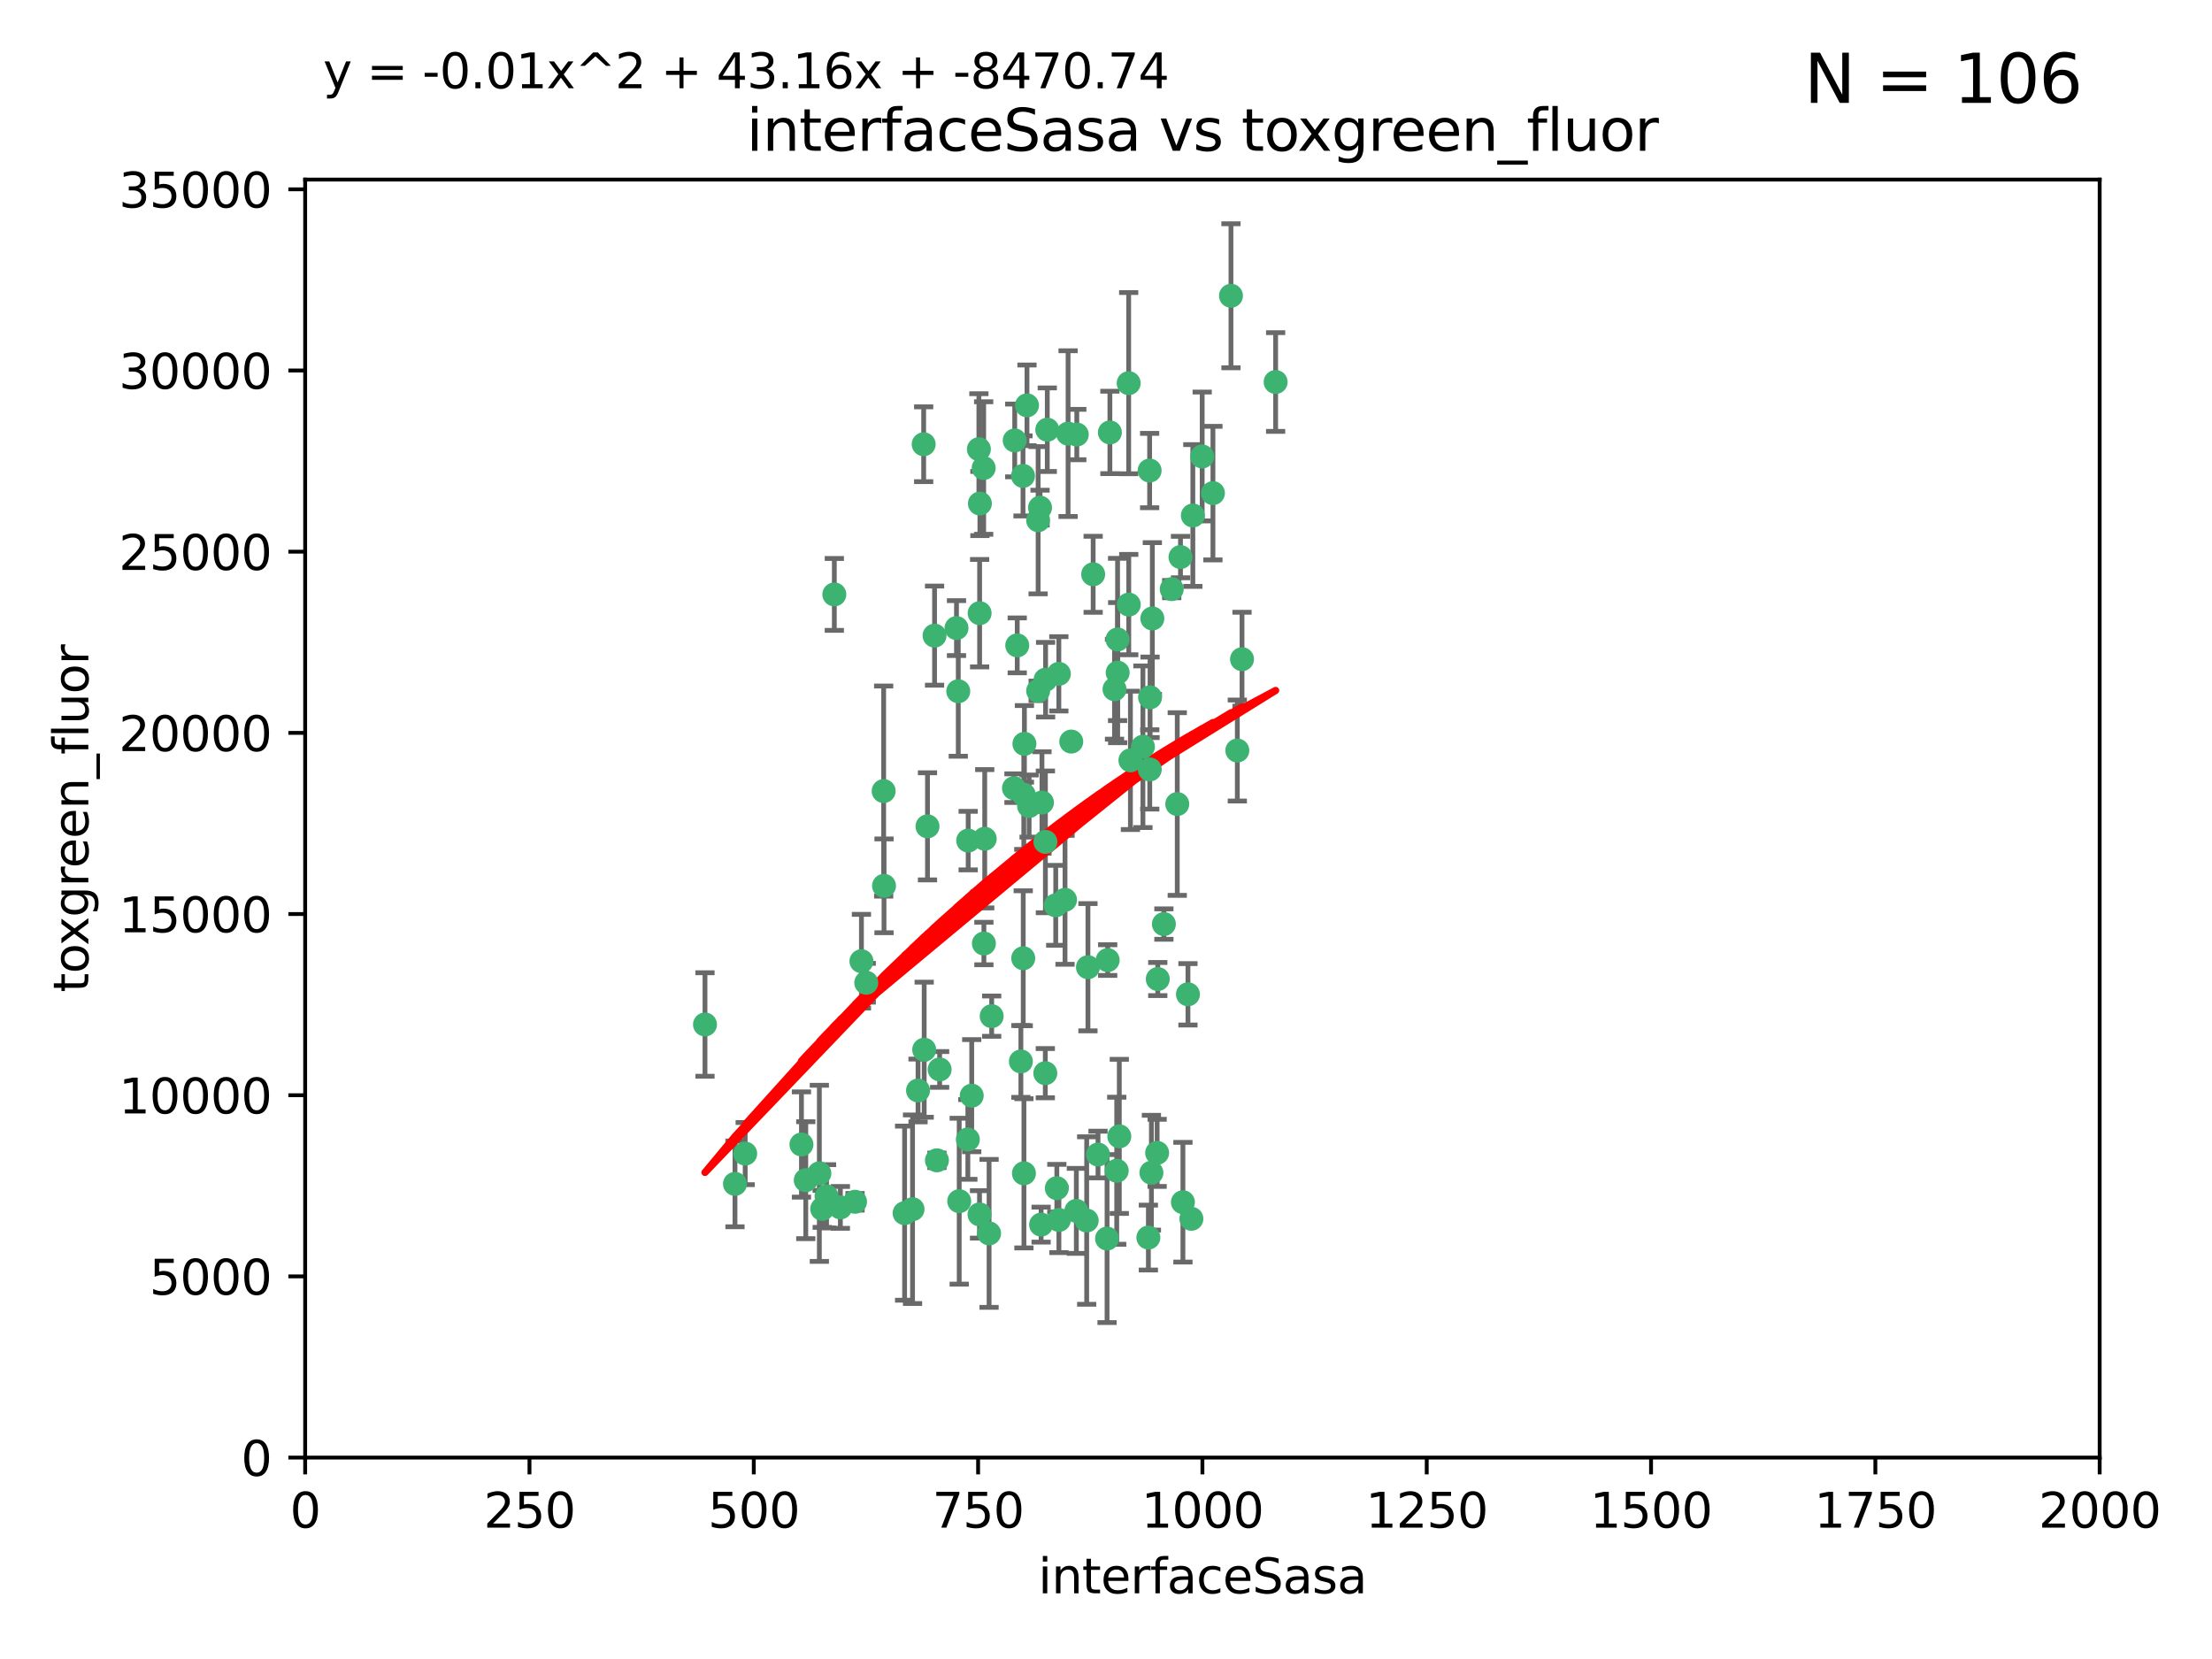 <?xml version="1.0" encoding="utf-8" standalone="no"?>
<!DOCTYPE svg PUBLIC "-//W3C//DTD SVG 1.1//EN"
  "http://www.w3.org/Graphics/SVG/1.1/DTD/svg11.dtd">
<svg xmlns:xlink="http://www.w3.org/1999/xlink" width="460.8pt" height="345.6pt" viewBox="0 0 460.8 345.6" xmlns="http://www.w3.org/2000/svg" version="1.1">
 <defs>
  <style type="text/css">*{stroke-linejoin: round; stroke-linecap: butt}</style>
 </defs>
 <g id="figure_1">
  <g id="patch_1">
   <path d="M 0 345.6 
L 460.8 345.6 
L 460.8 0 
L 0 0 
z
" style="fill: #ffffff"/>
  </g>
  <g id="axes_1">
   <g id="patch_2">
    <path d="M 63.571 303.64 
L 437.4 303.64 
L 437.4 37.411 
L 63.571 37.411 
z
" style="fill: #ffffff"/>
   </g>
   <g id="PathCollection_1">
    <defs>
     <path id="mcc5cfcef12" d="M 0 1.118 
C 0.297 1.118 0.581 1 0.791 0.791 
C 1 0.581 1.118 0.297 1.118 0 
C 1.118 -0.297 1 -0.581 0.791 -0.791 
C 0.581 -1 0.297 -1.118 0 -1.118 
C -0.297 -1.118 -0.581 -1 -0.791 -0.791 
C -1 -0.581 -1.118 -0.297 -1.118 0 
C -1.118 0.297 -1 0.581 -0.791 0.791 
C -0.581 1 -0.297 1.118 0 1.118 
z
" style="stroke: #3cb371"/>
    </defs>
    <g clip-path="url(#p0b781c1d2d)">
     <use xlink:href="#mcc5cfcef12" x="239.489" y="98.026" style="fill: #3cb371; stroke: #3cb371"/>
     <use xlink:href="#mcc5cfcef12" x="250.437" y="95.094" style="fill: #3cb371; stroke: #3cb371"/>
     <use xlink:href="#mcc5cfcef12" x="218.168" y="89.516" style="fill: #3cb371; stroke: #3cb371"/>
     <use xlink:href="#mcc5cfcef12" x="265.738" y="79.578" style="fill: #3cb371; stroke: #3cb371"/>
     <use xlink:href="#mcc5cfcef12" x="245.919" y="116.045" style="fill: #3cb371; stroke: #3cb371"/>
     <use xlink:href="#mcc5cfcef12" x="252.676" y="102.727" style="fill: #3cb371; stroke: #3cb371"/>
     <use xlink:href="#mcc5cfcef12" x="240.054" y="128.839" style="fill: #3cb371; stroke: #3cb371"/>
     <use xlink:href="#mcc5cfcef12" x="258.734" y="137.321" style="fill: #3cb371; stroke: #3cb371"/>
     <use xlink:href="#mcc5cfcef12" x="235.488" y="158.394" style="fill: #3cb371; stroke: #3cb371"/>
     <use xlink:href="#mcc5cfcef12" x="211.385" y="91.754" style="fill: #3cb371; stroke: #3cb371"/>
     <use xlink:href="#mcc5cfcef12" x="235.142" y="125.947" style="fill: #3cb371; stroke: #3cb371"/>
     <use xlink:href="#mcc5cfcef12" x="223.161" y="154.483" style="fill: #3cb371; stroke: #3cb371"/>
     <use xlink:href="#mcc5cfcef12" x="248.491" y="107.386" style="fill: #3cb371; stroke: #3cb371"/>
     <use xlink:href="#mcc5cfcef12" x="227.725" y="119.635" style="fill: #3cb371; stroke: #3cb371"/>
     <use xlink:href="#mcc5cfcef12" x="235.125" y="79.819" style="fill: #3cb371; stroke: #3cb371"/>
     <use xlink:href="#mcc5cfcef12" x="244.091" y="122.72" style="fill: #3cb371; stroke: #3cb371"/>
     <use xlink:href="#mcc5cfcef12" x="241.185" y="203.953" style="fill: #3cb371; stroke: #3cb371"/>
     <use xlink:href="#mcc5cfcef12" x="211.908" y="134.443" style="fill: #3cb371; stroke: #3cb371"/>
     <use xlink:href="#mcc5cfcef12" x="231.211" y="90.084" style="fill: #3cb371; stroke: #3cb371"/>
     <use xlink:href="#mcc5cfcef12" x="213.404" y="154.954" style="fill: #3cb371; stroke: #3cb371"/>
     <use xlink:href="#mcc5cfcef12" x="204.131" y="104.896" style="fill: #3cb371; stroke: #3cb371"/>
     <use xlink:href="#mcc5cfcef12" x="257.757" y="156.348" style="fill: #3cb371; stroke: #3cb371"/>
     <use xlink:href="#mcc5cfcef12" x="216.658" y="105.756" style="fill: #3cb371; stroke: #3cb371"/>
     <use xlink:href="#mcc5cfcef12" x="204.916" y="97.498" style="fill: #3cb371; stroke: #3cb371"/>
     <use xlink:href="#mcc5cfcef12" x="192.417" y="92.545" style="fill: #3cb371; stroke: #3cb371"/>
     <use xlink:href="#mcc5cfcef12" x="213.275" y="165.548" style="fill: #3cb371; stroke: #3cb371"/>
     <use xlink:href="#mcc5cfcef12" x="216.269" y="143.916" style="fill: #3cb371; stroke: #3cb371"/>
     <use xlink:href="#mcc5cfcef12" x="222.501" y="90.332" style="fill: #3cb371; stroke: #3cb371"/>
     <use xlink:href="#mcc5cfcef12" x="206.585" y="211.686" style="fill: #3cb371; stroke: #3cb371"/>
     <use xlink:href="#mcc5cfcef12" x="239.86" y="244.292" style="fill: #3cb371; stroke: #3cb371"/>
     <use xlink:href="#mcc5cfcef12" x="230.751" y="200.005" style="fill: #3cb371; stroke: #3cb371"/>
     <use xlink:href="#mcc5cfcef12" x="199.256" y="130.84" style="fill: #3cb371; stroke: #3cb371"/>
     <use xlink:href="#mcc5cfcef12" x="216.882" y="255.109" style="fill: #3cb371; stroke: #3cb371"/>
     <use xlink:href="#mcc5cfcef12" x="213.159" y="199.62" style="fill: #3cb371; stroke: #3cb371"/>
     <use xlink:href="#mcc5cfcef12" x="217.777" y="175.376" style="fill: #3cb371; stroke: #3cb371"/>
     <use xlink:href="#mcc5cfcef12" x="216.26" y="108.373" style="fill: #3cb371; stroke: #3cb371"/>
     <use xlink:href="#mcc5cfcef12" x="220.577" y="140.37" style="fill: #3cb371; stroke: #3cb371"/>
     <use xlink:href="#mcc5cfcef12" x="217.06" y="167.179" style="fill: #3cb371; stroke: #3cb371"/>
     <use xlink:href="#mcc5cfcef12" x="214.383" y="167.916" style="fill: #3cb371; stroke: #3cb371"/>
     <use xlink:href="#mcc5cfcef12" x="203.92" y="93.572" style="fill: #3cb371; stroke: #3cb371"/>
     <use xlink:href="#mcc5cfcef12" x="204.073" y="127.738" style="fill: #3cb371; stroke: #3cb371"/>
     <use xlink:href="#mcc5cfcef12" x="239.579" y="145.262" style="fill: #3cb371; stroke: #3cb371"/>
     <use xlink:href="#mcc5cfcef12" x="226.377" y="254.258" style="fill: #3cb371; stroke: #3cb371"/>
     <use xlink:href="#mcc5cfcef12" x="221.863" y="187.448" style="fill: #3cb371; stroke: #3cb371"/>
     <use xlink:href="#mcc5cfcef12" x="232.833" y="140.122" style="fill: #3cb371; stroke: #3cb371"/>
     <use xlink:href="#mcc5cfcef12" x="232.635" y="243.887" style="fill: #3cb371; stroke: #3cb371"/>
     <use xlink:href="#mcc5cfcef12" x="256.433" y="61.614" style="fill: #3cb371; stroke: #3cb371"/>
     <use xlink:href="#mcc5cfcef12" x="220.589" y="254.138" style="fill: #3cb371; stroke: #3cb371"/>
     <use xlink:href="#mcc5cfcef12" x="230.62" y="258.016" style="fill: #3cb371; stroke: #3cb371"/>
     <use xlink:href="#mcc5cfcef12" x="219.927" y="188.597" style="fill: #3cb371; stroke: #3cb371"/>
     <use xlink:href="#mcc5cfcef12" x="213.94" y="84.44" style="fill: #3cb371; stroke: #3cb371"/>
     <use xlink:href="#mcc5cfcef12" x="194.686" y="132.411" style="fill: #3cb371; stroke: #3cb371"/>
     <use xlink:href="#mcc5cfcef12" x="178.12" y="250.352" style="fill: #3cb371; stroke: #3cb371"/>
     <use xlink:href="#mcc5cfcef12" x="248.185" y="253.893" style="fill: #3cb371; stroke: #3cb371"/>
     <use xlink:href="#mcc5cfcef12" x="220.157" y="247.522" style="fill: #3cb371; stroke: #3cb371"/>
     <use xlink:href="#mcc5cfcef12" x="213.11" y="99.14" style="fill: #3cb371; stroke: #3cb371"/>
     <use xlink:href="#mcc5cfcef12" x="180.458" y="204.723" style="fill: #3cb371; stroke: #3cb371"/>
     <use xlink:href="#mcc5cfcef12" x="211.23" y="164.19" style="fill: #3cb371; stroke: #3cb371"/>
     <use xlink:href="#mcc5cfcef12" x="238.093" y="155.561" style="fill: #3cb371; stroke: #3cb371"/>
     <use xlink:href="#mcc5cfcef12" x="199.626" y="143.999" style="fill: #3cb371; stroke: #3cb371"/>
     <use xlink:href="#mcc5cfcef12" x="246.424" y="250.441" style="fill: #3cb371; stroke: #3cb371"/>
     <use xlink:href="#mcc5cfcef12" x="193.215" y="172.143" style="fill: #3cb371; stroke: #3cb371"/>
     <use xlink:href="#mcc5cfcef12" x="232.811" y="133.213" style="fill: #3cb371; stroke: #3cb371"/>
     <use xlink:href="#mcc5cfcef12" x="224.314" y="90.523" style="fill: #3cb371; stroke: #3cb371"/>
     <use xlink:href="#mcc5cfcef12" x="239.516" y="160.289" style="fill: #3cb371; stroke: #3cb371"/>
     <use xlink:href="#mcc5cfcef12" x="204.964" y="196.552" style="fill: #3cb371; stroke: #3cb371"/>
     <use xlink:href="#mcc5cfcef12" x="190.099" y="251.902" style="fill: #3cb371; stroke: #3cb371"/>
     <use xlink:href="#mcc5cfcef12" x="212.669" y="221.118" style="fill: #3cb371; stroke: #3cb371"/>
     <use xlink:href="#mcc5cfcef12" x="205.136" y="174.728" style="fill: #3cb371; stroke: #3cb371"/>
     <use xlink:href="#mcc5cfcef12" x="201.621" y="237.366" style="fill: #3cb371; stroke: #3cb371"/>
     <use xlink:href="#mcc5cfcef12" x="213.303" y="244.424" style="fill: #3cb371; stroke: #3cb371"/>
     <use xlink:href="#mcc5cfcef12" x="217.815" y="141.593" style="fill: #3cb371; stroke: #3cb371"/>
     <use xlink:href="#mcc5cfcef12" x="201.69" y="175.112" style="fill: #3cb371; stroke: #3cb371"/>
     <use xlink:href="#mcc5cfcef12" x="247.473" y="207.131" style="fill: #3cb371; stroke: #3cb371"/>
     <use xlink:href="#mcc5cfcef12" x="242.461" y="192.502" style="fill: #3cb371; stroke: #3cb371"/>
     <use xlink:href="#mcc5cfcef12" x="175.066" y="251.524" style="fill: #3cb371; stroke: #3cb371"/>
     <use xlink:href="#mcc5cfcef12" x="233.172" y="236.725" style="fill: #3cb371; stroke: #3cb371"/>
     <use xlink:href="#mcc5cfcef12" x="199.821" y="250.228" style="fill: #3cb371; stroke: #3cb371"/>
     <use xlink:href="#mcc5cfcef12" x="206.043" y="256.937" style="fill: #3cb371; stroke: #3cb371"/>
     <use xlink:href="#mcc5cfcef12" x="192.525" y="218.674" style="fill: #3cb371; stroke: #3cb371"/>
     <use xlink:href="#mcc5cfcef12" x="184.082" y="164.794" style="fill: #3cb371; stroke: #3cb371"/>
     <use xlink:href="#mcc5cfcef12" x="232.174" y="143.576" style="fill: #3cb371; stroke: #3cb371"/>
     <use xlink:href="#mcc5cfcef12" x="239.228" y="257.808" style="fill: #3cb371; stroke: #3cb371"/>
     <use xlink:href="#mcc5cfcef12" x="179.453" y="200.236" style="fill: #3cb371; stroke: #3cb371"/>
     <use xlink:href="#mcc5cfcef12" x="167.858" y="245.856" style="fill: #3cb371; stroke: #3cb371"/>
     <use xlink:href="#mcc5cfcef12" x="166.957" y="238.42" style="fill: #3cb371; stroke: #3cb371"/>
     <use xlink:href="#mcc5cfcef12" x="224.222" y="252.246" style="fill: #3cb371; stroke: #3cb371"/>
     <use xlink:href="#mcc5cfcef12" x="228.736" y="240.511" style="fill: #3cb371; stroke: #3cb371"/>
     <use xlink:href="#mcc5cfcef12" x="241.052" y="240.162" style="fill: #3cb371; stroke: #3cb371"/>
     <use xlink:href="#mcc5cfcef12" x="171.281" y="251.838" style="fill: #3cb371; stroke: #3cb371"/>
     <use xlink:href="#mcc5cfcef12" x="245.245" y="167.495" style="fill: #3cb371; stroke: #3cb371"/>
     <use xlink:href="#mcc5cfcef12" x="188.445" y="252.723" style="fill: #3cb371; stroke: #3cb371"/>
     <use xlink:href="#mcc5cfcef12" x="217.757" y="223.562" style="fill: #3cb371; stroke: #3cb371"/>
     <use xlink:href="#mcc5cfcef12" x="170.686" y="244.428" style="fill: #3cb371; stroke: #3cb371"/>
     <use xlink:href="#mcc5cfcef12" x="172.183" y="249.211" style="fill: #3cb371; stroke: #3cb371"/>
     <use xlink:href="#mcc5cfcef12" x="191.245" y="227.169" style="fill: #3cb371; stroke: #3cb371"/>
     <use xlink:href="#mcc5cfcef12" x="173.806" y="123.828" style="fill: #3cb371; stroke: #3cb371"/>
     <use xlink:href="#mcc5cfcef12" x="155.238" y="240.314" style="fill: #3cb371; stroke: #3cb371"/>
     <use xlink:href="#mcc5cfcef12" x="195.181" y="241.718" style="fill: #3cb371; stroke: #3cb371"/>
     <use xlink:href="#mcc5cfcef12" x="204.052" y="252.978" style="fill: #3cb371; stroke: #3cb371"/>
     <use xlink:href="#mcc5cfcef12" x="195.744" y="222.785" style="fill: #3cb371; stroke: #3cb371"/>
     <use xlink:href="#mcc5cfcef12" x="226.639" y="201.488" style="fill: #3cb371; stroke: #3cb371"/>
     <use xlink:href="#mcc5cfcef12" x="184.157" y="184.534" style="fill: #3cb371; stroke: #3cb371"/>
     <use xlink:href="#mcc5cfcef12" x="153.109" y="246.624" style="fill: #3cb371; stroke: #3cb371"/>
     <use xlink:href="#mcc5cfcef12" x="146.862" y="213.42" style="fill: #3cb371; stroke: #3cb371"/>
     <use xlink:href="#mcc5cfcef12" x="202.428" y="228.248" style="fill: #3cb371; stroke: #3cb371"/>
    </g>
   </g>
   <g id="matplotlib.axis_1">
    <g id="xtick_1">
     <g id="line2d_1">
      <defs>
       <path id="m97bb719610" d="M 0 0 
L 0 3.5 
" style="stroke: #000000; stroke-width: 0.8"/>
      </defs>
      <g>
       <use xlink:href="#m97bb719610" x="63.571" y="303.64" style="stroke: #000000; stroke-width: 0.8"/>
      </g>
     </g>
     <g id="text_1">
      <!-- 0 -->
      <g transform="translate(60.39 318.238)scale(0.1 -0.1)">
       <defs>
        <path id="DejaVuSans-30" d="M 2034 4250 
Q 1547 4250 1301 3770 
Q 1056 3291 1056 2328 
Q 1056 1369 1301 889 
Q 1547 409 2034 409 
Q 2525 409 2770 889 
Q 3016 1369 3016 2328 
Q 3016 3291 2770 3770 
Q 2525 4250 2034 4250 
z
M 2034 4750 
Q 2819 4750 3233 4129 
Q 3647 3509 3647 2328 
Q 3647 1150 3233 529 
Q 2819 -91 2034 -91 
Q 1250 -91 836 529 
Q 422 1150 422 2328 
Q 422 3509 836 4129 
Q 1250 4750 2034 4750 
z
" transform="scale(0.016)"/>
       </defs>
       <use xlink:href="#DejaVuSans-30"/>
      </g>
     </g>
    </g>
    <g id="xtick_2">
     <g id="line2d_2">
      <g>
       <use xlink:href="#m97bb719610" x="110.3" y="303.64" style="stroke: #000000; stroke-width: 0.8"/>
      </g>
     </g>
     <g id="text_2">
      <!-- 250 -->
      <g transform="translate(100.756 318.238)scale(0.1 -0.1)">
       <defs>
        <path id="DejaVuSans-32" d="M 1228 531 
L 3431 531 
L 3431 0 
L 469 0 
L 469 531 
Q 828 903 1448 1529 
Q 2069 2156 2228 2338 
Q 2531 2678 2651 2914 
Q 2772 3150 2772 3378 
Q 2772 3750 2511 3984 
Q 2250 4219 1831 4219 
Q 1534 4219 1204 4116 
Q 875 4013 500 3803 
L 500 4441 
Q 881 4594 1212 4672 
Q 1544 4750 1819 4750 
Q 2544 4750 2975 4387 
Q 3406 4025 3406 3419 
Q 3406 3131 3298 2873 
Q 3191 2616 2906 2266 
Q 2828 2175 2409 1742 
Q 1991 1309 1228 531 
z
" transform="scale(0.016)"/>
        <path id="DejaVuSans-35" d="M 691 4666 
L 3169 4666 
L 3169 4134 
L 1269 4134 
L 1269 2991 
Q 1406 3038 1543 3061 
Q 1681 3084 1819 3084 
Q 2600 3084 3056 2656 
Q 3513 2228 3513 1497 
Q 3513 744 3044 326 
Q 2575 -91 1722 -91 
Q 1428 -91 1123 -41 
Q 819 9 494 109 
L 494 744 
Q 775 591 1075 516 
Q 1375 441 1709 441 
Q 2250 441 2565 725 
Q 2881 1009 2881 1497 
Q 2881 1984 2565 2268 
Q 2250 2553 1709 2553 
Q 1456 2553 1204 2497 
Q 953 2441 691 2322 
L 691 4666 
z
" transform="scale(0.016)"/>
       </defs>
       <use xlink:href="#DejaVuSans-32"/>
       <use xlink:href="#DejaVuSans-35" x="63.623"/>
       <use xlink:href="#DejaVuSans-30" x="127.246"/>
      </g>
     </g>
    </g>
    <g id="xtick_3">
     <g id="line2d_3">
      <g>
       <use xlink:href="#m97bb719610" x="157.028" y="303.64" style="stroke: #000000; stroke-width: 0.8"/>
      </g>
     </g>
     <g id="text_3">
      <!-- 500 -->
      <g transform="translate(147.485 318.238)scale(0.1 -0.1)">
       <use xlink:href="#DejaVuSans-35"/>
       <use xlink:href="#DejaVuSans-30" x="63.623"/>
       <use xlink:href="#DejaVuSans-30" x="127.246"/>
      </g>
     </g>
    </g>
    <g id="xtick_4">
     <g id="line2d_4">
      <g>
       <use xlink:href="#m97bb719610" x="203.757" y="303.64" style="stroke: #000000; stroke-width: 0.8"/>
      </g>
     </g>
     <g id="text_4">
      <!-- 750 -->
      <g transform="translate(194.213 318.238)scale(0.1 -0.1)">
       <defs>
        <path id="DejaVuSans-37" d="M 525 4666 
L 3525 4666 
L 3525 4397 
L 1831 0 
L 1172 0 
L 2766 4134 
L 525 4134 
L 525 4666 
z
" transform="scale(0.016)"/>
       </defs>
       <use xlink:href="#DejaVuSans-37"/>
       <use xlink:href="#DejaVuSans-35" x="63.623"/>
       <use xlink:href="#DejaVuSans-30" x="127.246"/>
      </g>
     </g>
    </g>
    <g id="xtick_5">
     <g id="line2d_5">
      <g>
       <use xlink:href="#m97bb719610" x="250.486" y="303.64" style="stroke: #000000; stroke-width: 0.8"/>
      </g>
     </g>
     <g id="text_5">
      <!-- 1000 -->
      <g transform="translate(237.761 318.238)scale(0.1 -0.1)">
       <defs>
        <path id="DejaVuSans-31" d="M 794 531 
L 1825 531 
L 1825 4091 
L 703 3866 
L 703 4441 
L 1819 4666 
L 2450 4666 
L 2450 531 
L 3481 531 
L 3481 0 
L 794 0 
L 794 531 
z
" transform="scale(0.016)"/>
       </defs>
       <use xlink:href="#DejaVuSans-31"/>
       <use xlink:href="#DejaVuSans-30" x="63.623"/>
       <use xlink:href="#DejaVuSans-30" x="127.246"/>
       <use xlink:href="#DejaVuSans-30" x="190.869"/>
      </g>
     </g>
    </g>
    <g id="xtick_6">
     <g id="line2d_6">
      <g>
       <use xlink:href="#m97bb719610" x="297.214" y="303.64" style="stroke: #000000; stroke-width: 0.8"/>
      </g>
     </g>
     <g id="text_6">
      <!-- 1250 -->
      <g transform="translate(284.489 318.238)scale(0.1 -0.1)">
       <use xlink:href="#DejaVuSans-31"/>
       <use xlink:href="#DejaVuSans-32" x="63.623"/>
       <use xlink:href="#DejaVuSans-35" x="127.246"/>
       <use xlink:href="#DejaVuSans-30" x="190.869"/>
      </g>
     </g>
    </g>
    <g id="xtick_7">
     <g id="line2d_7">
      <g>
       <use xlink:href="#m97bb719610" x="343.943" y="303.64" style="stroke: #000000; stroke-width: 0.8"/>
      </g>
     </g>
     <g id="text_7">
      <!-- 1500 -->
      <g transform="translate(331.218 318.238)scale(0.1 -0.1)">
       <use xlink:href="#DejaVuSans-31"/>
       <use xlink:href="#DejaVuSans-35" x="63.623"/>
       <use xlink:href="#DejaVuSans-30" x="127.246"/>
       <use xlink:href="#DejaVuSans-30" x="190.869"/>
      </g>
     </g>
    </g>
    <g id="xtick_8">
     <g id="line2d_8">
      <g>
       <use xlink:href="#m97bb719610" x="390.671" y="303.64" style="stroke: #000000; stroke-width: 0.8"/>
      </g>
     </g>
     <g id="text_8">
      <!-- 1750 -->
      <g transform="translate(377.946 318.238)scale(0.1 -0.1)">
       <use xlink:href="#DejaVuSans-31"/>
       <use xlink:href="#DejaVuSans-37" x="63.623"/>
       <use xlink:href="#DejaVuSans-35" x="127.246"/>
       <use xlink:href="#DejaVuSans-30" x="190.869"/>
      </g>
     </g>
    </g>
    <g id="xtick_9">
     <g id="line2d_9">
      <g>
       <use xlink:href="#m97bb719610" x="437.4" y="303.64" style="stroke: #000000; stroke-width: 0.8"/>
      </g>
     </g>
     <g id="text_9">
      <!-- 2000 -->
      <g transform="translate(424.675 318.238)scale(0.1 -0.1)">
       <use xlink:href="#DejaVuSans-32"/>
       <use xlink:href="#DejaVuSans-30" x="63.623"/>
       <use xlink:href="#DejaVuSans-30" x="127.246"/>
       <use xlink:href="#DejaVuSans-30" x="190.869"/>
      </g>
     </g>
    </g>
    <g id="text_10">
     <!-- interfaceSasa -->
     <g transform="translate(216.279 331.917)scale(0.1 -0.1)">
      <defs>
       <path id="DejaVuSans-69" d="M 603 3500 
L 1178 3500 
L 1178 0 
L 603 0 
L 603 3500 
z
M 603 4863 
L 1178 4863 
L 1178 4134 
L 603 4134 
L 603 4863 
z
" transform="scale(0.016)"/>
       <path id="DejaVuSans-6e" d="M 3513 2113 
L 3513 0 
L 2938 0 
L 2938 2094 
Q 2938 2591 2744 2837 
Q 2550 3084 2163 3084 
Q 1697 3084 1428 2787 
Q 1159 2491 1159 1978 
L 1159 0 
L 581 0 
L 581 3500 
L 1159 3500 
L 1159 2956 
Q 1366 3272 1645 3428 
Q 1925 3584 2291 3584 
Q 2894 3584 3203 3211 
Q 3513 2838 3513 2113 
z
" transform="scale(0.016)"/>
       <path id="DejaVuSans-74" d="M 1172 4494 
L 1172 3500 
L 2356 3500 
L 2356 3053 
L 1172 3053 
L 1172 1153 
Q 1172 725 1289 603 
Q 1406 481 1766 481 
L 2356 481 
L 2356 0 
L 1766 0 
Q 1100 0 847 248 
Q 594 497 594 1153 
L 594 3053 
L 172 3053 
L 172 3500 
L 594 3500 
L 594 4494 
L 1172 4494 
z
" transform="scale(0.016)"/>
       <path id="DejaVuSans-65" d="M 3597 1894 
L 3597 1613 
L 953 1613 
Q 991 1019 1311 708 
Q 1631 397 2203 397 
Q 2534 397 2845 478 
Q 3156 559 3463 722 
L 3463 178 
Q 3153 47 2828 -22 
Q 2503 -91 2169 -91 
Q 1331 -91 842 396 
Q 353 884 353 1716 
Q 353 2575 817 3079 
Q 1281 3584 2069 3584 
Q 2775 3584 3186 3129 
Q 3597 2675 3597 1894 
z
M 3022 2063 
Q 3016 2534 2758 2815 
Q 2500 3097 2075 3097 
Q 1594 3097 1305 2825 
Q 1016 2553 972 2059 
L 3022 2063 
z
" transform="scale(0.016)"/>
       <path id="DejaVuSans-72" d="M 2631 2963 
Q 2534 3019 2420 3045 
Q 2306 3072 2169 3072 
Q 1681 3072 1420 2755 
Q 1159 2438 1159 1844 
L 1159 0 
L 581 0 
L 581 3500 
L 1159 3500 
L 1159 2956 
Q 1341 3275 1631 3429 
Q 1922 3584 2338 3584 
Q 2397 3584 2469 3576 
Q 2541 3569 2628 3553 
L 2631 2963 
z
" transform="scale(0.016)"/>
       <path id="DejaVuSans-66" d="M 2375 4863 
L 2375 4384 
L 1825 4384 
Q 1516 4384 1395 4259 
Q 1275 4134 1275 3809 
L 1275 3500 
L 2222 3500 
L 2222 3053 
L 1275 3053 
L 1275 0 
L 697 0 
L 697 3053 
L 147 3053 
L 147 3500 
L 697 3500 
L 697 3744 
Q 697 4328 969 4595 
Q 1241 4863 1831 4863 
L 2375 4863 
z
" transform="scale(0.016)"/>
       <path id="DejaVuSans-61" d="M 2194 1759 
Q 1497 1759 1228 1600 
Q 959 1441 959 1056 
Q 959 750 1161 570 
Q 1363 391 1709 391 
Q 2188 391 2477 730 
Q 2766 1069 2766 1631 
L 2766 1759 
L 2194 1759 
z
M 3341 1997 
L 3341 0 
L 2766 0 
L 2766 531 
Q 2569 213 2275 61 
Q 1981 -91 1556 -91 
Q 1019 -91 701 211 
Q 384 513 384 1019 
Q 384 1609 779 1909 
Q 1175 2209 1959 2209 
L 2766 2209 
L 2766 2266 
Q 2766 2663 2505 2880 
Q 2244 3097 1772 3097 
Q 1472 3097 1187 3025 
Q 903 2953 641 2809 
L 641 3341 
Q 956 3463 1253 3523 
Q 1550 3584 1831 3584 
Q 2591 3584 2966 3190 
Q 3341 2797 3341 1997 
z
" transform="scale(0.016)"/>
       <path id="DejaVuSans-63" d="M 3122 3366 
L 3122 2828 
Q 2878 2963 2633 3030 
Q 2388 3097 2138 3097 
Q 1578 3097 1268 2742 
Q 959 2388 959 1747 
Q 959 1106 1268 751 
Q 1578 397 2138 397 
Q 2388 397 2633 464 
Q 2878 531 3122 666 
L 3122 134 
Q 2881 22 2623 -34 
Q 2366 -91 2075 -91 
Q 1284 -91 818 406 
Q 353 903 353 1747 
Q 353 2603 823 3093 
Q 1294 3584 2113 3584 
Q 2378 3584 2631 3529 
Q 2884 3475 3122 3366 
z
" transform="scale(0.016)"/>
       <path id="DejaVuSans-53" d="M 3425 4513 
L 3425 3897 
Q 3066 4069 2747 4153 
Q 2428 4238 2131 4238 
Q 1616 4238 1336 4038 
Q 1056 3838 1056 3469 
Q 1056 3159 1242 3001 
Q 1428 2844 1947 2747 
L 2328 2669 
Q 3034 2534 3370 2195 
Q 3706 1856 3706 1288 
Q 3706 609 3251 259 
Q 2797 -91 1919 -91 
Q 1588 -91 1214 -16 
Q 841 59 441 206 
L 441 856 
Q 825 641 1194 531 
Q 1563 422 1919 422 
Q 2459 422 2753 634 
Q 3047 847 3047 1241 
Q 3047 1584 2836 1778 
Q 2625 1972 2144 2069 
L 1759 2144 
Q 1053 2284 737 2584 
Q 422 2884 422 3419 
Q 422 4038 858 4394 
Q 1294 4750 2059 4750 
Q 2388 4750 2728 4690 
Q 3069 4631 3425 4513 
z
" transform="scale(0.016)"/>
       <path id="DejaVuSans-73" d="M 2834 3397 
L 2834 2853 
Q 2591 2978 2328 3040 
Q 2066 3103 1784 3103 
Q 1356 3103 1142 2972 
Q 928 2841 928 2578 
Q 928 2378 1081 2264 
Q 1234 2150 1697 2047 
L 1894 2003 
Q 2506 1872 2764 1633 
Q 3022 1394 3022 966 
Q 3022 478 2636 193 
Q 2250 -91 1575 -91 
Q 1294 -91 989 -36 
Q 684 19 347 128 
L 347 722 
Q 666 556 975 473 
Q 1284 391 1588 391 
Q 1994 391 2212 530 
Q 2431 669 2431 922 
Q 2431 1156 2273 1281 
Q 2116 1406 1581 1522 
L 1381 1569 
Q 847 1681 609 1914 
Q 372 2147 372 2553 
Q 372 3047 722 3315 
Q 1072 3584 1716 3584 
Q 2034 3584 2315 3537 
Q 2597 3491 2834 3397 
z
" transform="scale(0.016)"/>
      </defs>
      <use xlink:href="#DejaVuSans-69"/>
      <use xlink:href="#DejaVuSans-6e" x="27.783"/>
      <use xlink:href="#DejaVuSans-74" x="91.162"/>
      <use xlink:href="#DejaVuSans-65" x="130.371"/>
      <use xlink:href="#DejaVuSans-72" x="191.895"/>
      <use xlink:href="#DejaVuSans-66" x="233.008"/>
      <use xlink:href="#DejaVuSans-61" x="268.213"/>
      <use xlink:href="#DejaVuSans-63" x="329.492"/>
      <use xlink:href="#DejaVuSans-65" x="384.473"/>
      <use xlink:href="#DejaVuSans-53" x="445.996"/>
      <use xlink:href="#DejaVuSans-61" x="509.473"/>
      <use xlink:href="#DejaVuSans-73" x="570.752"/>
      <use xlink:href="#DejaVuSans-61" x="622.852"/>
     </g>
    </g>
   </g>
   <g id="matplotlib.axis_2">
    <g id="ytick_1">
     <g id="line2d_10">
      <defs>
       <path id="m10e36c223e" d="M 0 0 
L -3.5 0 
" style="stroke: #000000; stroke-width: 0.8"/>
      </defs>
      <g>
       <use xlink:href="#m10e36c223e" x="63.571" y="303.64" style="stroke: #000000; stroke-width: 0.8"/>
      </g>
     </g>
     <g id="text_11">
      <!-- 0 -->
      <g transform="translate(50.209 307.439)scale(0.1 -0.1)">
       <use xlink:href="#DejaVuSans-30"/>
      </g>
     </g>
    </g>
    <g id="ytick_2">
     <g id="line2d_11">
      <g>
       <use xlink:href="#m10e36c223e" x="63.571" y="265.897" style="stroke: #000000; stroke-width: 0.8"/>
      </g>
     </g>
     <g id="text_12">
      <!-- 5000 -->
      <g transform="translate(31.121 269.696)scale(0.1 -0.1)">
       <use xlink:href="#DejaVuSans-35"/>
       <use xlink:href="#DejaVuSans-30" x="63.623"/>
       <use xlink:href="#DejaVuSans-30" x="127.246"/>
       <use xlink:href="#DejaVuSans-30" x="190.869"/>
      </g>
     </g>
    </g>
    <g id="ytick_3">
     <g id="line2d_12">
      <g>
       <use xlink:href="#m10e36c223e" x="63.571" y="228.154" style="stroke: #000000; stroke-width: 0.8"/>
      </g>
     </g>
     <g id="text_13">
      <!-- 10000 -->
      <g transform="translate(24.759 231.953)scale(0.1 -0.1)">
       <use xlink:href="#DejaVuSans-31"/>
       <use xlink:href="#DejaVuSans-30" x="63.623"/>
       <use xlink:href="#DejaVuSans-30" x="127.246"/>
       <use xlink:href="#DejaVuSans-30" x="190.869"/>
       <use xlink:href="#DejaVuSans-30" x="254.492"/>
      </g>
     </g>
    </g>
    <g id="ytick_4">
     <g id="line2d_13">
      <g>
       <use xlink:href="#m10e36c223e" x="63.571" y="190.411" style="stroke: #000000; stroke-width: 0.8"/>
      </g>
     </g>
     <g id="text_14">
      <!-- 15000 -->
      <g transform="translate(24.759 194.21)scale(0.1 -0.1)">
       <use xlink:href="#DejaVuSans-31"/>
       <use xlink:href="#DejaVuSans-35" x="63.623"/>
       <use xlink:href="#DejaVuSans-30" x="127.246"/>
       <use xlink:href="#DejaVuSans-30" x="190.869"/>
       <use xlink:href="#DejaVuSans-30" x="254.492"/>
      </g>
     </g>
    </g>
    <g id="ytick_5">
     <g id="line2d_14">
      <g>
       <use xlink:href="#m10e36c223e" x="63.571" y="152.668" style="stroke: #000000; stroke-width: 0.8"/>
      </g>
     </g>
     <g id="text_15">
      <!-- 20000 -->
      <g transform="translate(24.759 156.467)scale(0.1 -0.1)">
       <use xlink:href="#DejaVuSans-32"/>
       <use xlink:href="#DejaVuSans-30" x="63.623"/>
       <use xlink:href="#DejaVuSans-30" x="127.246"/>
       <use xlink:href="#DejaVuSans-30" x="190.869"/>
       <use xlink:href="#DejaVuSans-30" x="254.492"/>
      </g>
     </g>
    </g>
    <g id="ytick_6">
     <g id="line2d_15">
      <g>
       <use xlink:href="#m10e36c223e" x="63.571" y="114.925" style="stroke: #000000; stroke-width: 0.8"/>
      </g>
     </g>
     <g id="text_16">
      <!-- 25000 -->
      <g transform="translate(24.759 118.724)scale(0.1 -0.1)">
       <use xlink:href="#DejaVuSans-32"/>
       <use xlink:href="#DejaVuSans-35" x="63.623"/>
       <use xlink:href="#DejaVuSans-30" x="127.246"/>
       <use xlink:href="#DejaVuSans-30" x="190.869"/>
       <use xlink:href="#DejaVuSans-30" x="254.492"/>
      </g>
     </g>
    </g>
    <g id="ytick_7">
     <g id="line2d_16">
      <g>
       <use xlink:href="#m10e36c223e" x="63.571" y="77.181" style="stroke: #000000; stroke-width: 0.8"/>
      </g>
     </g>
     <g id="text_17">
      <!-- 30000 -->
      <g transform="translate(24.759 80.981)scale(0.1 -0.1)">
       <defs>
        <path id="DejaVuSans-33" d="M 2597 2516 
Q 3050 2419 3304 2112 
Q 3559 1806 3559 1356 
Q 3559 666 3084 287 
Q 2609 -91 1734 -91 
Q 1441 -91 1130 -33 
Q 819 25 488 141 
L 488 750 
Q 750 597 1062 519 
Q 1375 441 1716 441 
Q 2309 441 2620 675 
Q 2931 909 2931 1356 
Q 2931 1769 2642 2001 
Q 2353 2234 1838 2234 
L 1294 2234 
L 1294 2753 
L 1863 2753 
Q 2328 2753 2575 2939 
Q 2822 3125 2822 3475 
Q 2822 3834 2567 4026 
Q 2313 4219 1838 4219 
Q 1578 4219 1281 4162 
Q 984 4106 628 3988 
L 628 4550 
Q 988 4650 1302 4700 
Q 1616 4750 1894 4750 
Q 2613 4750 3031 4423 
Q 3450 4097 3450 3541 
Q 3450 3153 3228 2886 
Q 3006 2619 2597 2516 
z
" transform="scale(0.016)"/>
       </defs>
       <use xlink:href="#DejaVuSans-33"/>
       <use xlink:href="#DejaVuSans-30" x="63.623"/>
       <use xlink:href="#DejaVuSans-30" x="127.246"/>
       <use xlink:href="#DejaVuSans-30" x="190.869"/>
       <use xlink:href="#DejaVuSans-30" x="254.492"/>
      </g>
     </g>
    </g>
    <g id="ytick_8">
     <g id="line2d_17">
      <g>
       <use xlink:href="#m10e36c223e" x="63.571" y="39.438" style="stroke: #000000; stroke-width: 0.8"/>
      </g>
     </g>
     <g id="text_18">
      <!-- 35000 -->
      <g transform="translate(24.759 43.238)scale(0.1 -0.1)">
       <use xlink:href="#DejaVuSans-33"/>
       <use xlink:href="#DejaVuSans-35" x="63.623"/>
       <use xlink:href="#DejaVuSans-30" x="127.246"/>
       <use xlink:href="#DejaVuSans-30" x="190.869"/>
       <use xlink:href="#DejaVuSans-30" x="254.492"/>
      </g>
     </g>
    </g>
    <g id="text_19">
     <!-- toxgreen_fluor -->
     <g transform="translate(18.401 206.72)rotate(-90)scale(0.1 -0.1)">
      <defs>
       <path id="DejaVuSans-6f" d="M 1959 3097 
Q 1497 3097 1228 2736 
Q 959 2375 959 1747 
Q 959 1119 1226 758 
Q 1494 397 1959 397 
Q 2419 397 2687 759 
Q 2956 1122 2956 1747 
Q 2956 2369 2687 2733 
Q 2419 3097 1959 3097 
z
M 1959 3584 
Q 2709 3584 3137 3096 
Q 3566 2609 3566 1747 
Q 3566 888 3137 398 
Q 2709 -91 1959 -91 
Q 1206 -91 779 398 
Q 353 888 353 1747 
Q 353 2609 779 3096 
Q 1206 3584 1959 3584 
z
" transform="scale(0.016)"/>
       <path id="DejaVuSans-78" d="M 3513 3500 
L 2247 1797 
L 3578 0 
L 2900 0 
L 1881 1375 
L 863 0 
L 184 0 
L 1544 1831 
L 300 3500 
L 978 3500 
L 1906 2253 
L 2834 3500 
L 3513 3500 
z
" transform="scale(0.016)"/>
       <path id="DejaVuSans-67" d="M 2906 1791 
Q 2906 2416 2648 2759 
Q 2391 3103 1925 3103 
Q 1463 3103 1205 2759 
Q 947 2416 947 1791 
Q 947 1169 1205 825 
Q 1463 481 1925 481 
Q 2391 481 2648 825 
Q 2906 1169 2906 1791 
z
M 3481 434 
Q 3481 -459 3084 -895 
Q 2688 -1331 1869 -1331 
Q 1566 -1331 1297 -1286 
Q 1028 -1241 775 -1147 
L 775 -588 
Q 1028 -725 1275 -790 
Q 1522 -856 1778 -856 
Q 2344 -856 2625 -561 
Q 2906 -266 2906 331 
L 2906 616 
Q 2728 306 2450 153 
Q 2172 0 1784 0 
Q 1141 0 747 490 
Q 353 981 353 1791 
Q 353 2603 747 3093 
Q 1141 3584 1784 3584 
Q 2172 3584 2450 3431 
Q 2728 3278 2906 2969 
L 2906 3500 
L 3481 3500 
L 3481 434 
z
" transform="scale(0.016)"/>
       <path id="DejaVuSans-5f" d="M 3263 -1063 
L 3263 -1509 
L -63 -1509 
L -63 -1063 
L 3263 -1063 
z
" transform="scale(0.016)"/>
       <path id="DejaVuSans-6c" d="M 603 4863 
L 1178 4863 
L 1178 0 
L 603 0 
L 603 4863 
z
" transform="scale(0.016)"/>
       <path id="DejaVuSans-75" d="M 544 1381 
L 544 3500 
L 1119 3500 
L 1119 1403 
Q 1119 906 1312 657 
Q 1506 409 1894 409 
Q 2359 409 2629 706 
Q 2900 1003 2900 1516 
L 2900 3500 
L 3475 3500 
L 3475 0 
L 2900 0 
L 2900 538 
Q 2691 219 2414 64 
Q 2138 -91 1772 -91 
Q 1169 -91 856 284 
Q 544 659 544 1381 
z
M 1991 3584 
L 1991 3584 
z
" transform="scale(0.016)"/>
      </defs>
      <use xlink:href="#DejaVuSans-74"/>
      <use xlink:href="#DejaVuSans-6f" x="39.209"/>
      <use xlink:href="#DejaVuSans-78" x="97.266"/>
      <use xlink:href="#DejaVuSans-67" x="156.445"/>
      <use xlink:href="#DejaVuSans-72" x="219.922"/>
      <use xlink:href="#DejaVuSans-65" x="258.785"/>
      <use xlink:href="#DejaVuSans-65" x="320.309"/>
      <use xlink:href="#DejaVuSans-6e" x="381.832"/>
      <use xlink:href="#DejaVuSans-5f" x="445.211"/>
      <use xlink:href="#DejaVuSans-66" x="495.211"/>
      <use xlink:href="#DejaVuSans-6c" x="530.416"/>
      <use xlink:href="#DejaVuSans-75" x="558.199"/>
      <use xlink:href="#DejaVuSans-6f" x="621.578"/>
      <use xlink:href="#DejaVuSans-72" x="682.76"/>
     </g>
    </g>
   </g>
   <g id="LineCollection_1">
    <path d="M 239.489 105.772 
L 239.489 90.281 
" clip-path="url(#p0b781c1d2d)" style="fill: none; stroke: #696969"/>
    <path d="M 250.437 108.514 
L 250.437 81.675 
" clip-path="url(#p0b781c1d2d)" style="fill: none; stroke: #696969"/>
    <path d="M 218.168 98.217 
L 218.168 80.815 
" clip-path="url(#p0b781c1d2d)" style="fill: none; stroke: #696969"/>
    <path d="M 265.738 89.863 
L 265.738 69.294 
" clip-path="url(#p0b781c1d2d)" style="fill: none; stroke: #696969"/>
    <path d="M 245.919 120.361 
L 245.919 111.729 
" clip-path="url(#p0b781c1d2d)" style="fill: none; stroke: #696969"/>
    <path d="M 252.676 116.638 
L 252.676 88.815 
" clip-path="url(#p0b781c1d2d)" style="fill: none; stroke: #696969"/>
    <path d="M 240.054 144.637 
L 240.054 113.041 
" clip-path="url(#p0b781c1d2d)" style="fill: none; stroke: #696969"/>
    <path d="M 258.734 147.102 
L 258.734 127.541 
" clip-path="url(#p0b781c1d2d)" style="fill: none; stroke: #696969"/>
    <path d="M 235.488 172.807 
L 235.488 143.981 
" clip-path="url(#p0b781c1d2d)" style="fill: none; stroke: #696969"/>
    <path d="M 211.385 99.334 
L 211.385 84.174 
" clip-path="url(#p0b781c1d2d)" style="fill: none; stroke: #696969"/>
    <path d="M 235.142 136.397 
L 235.142 115.497 
" clip-path="url(#p0b781c1d2d)" style="fill: none; stroke: #696969"/>
    <path d="M 223.161 155.048 
L 223.161 153.918 
" clip-path="url(#p0b781c1d2d)" style="fill: none; stroke: #696969"/>
    <path d="M 248.491 122.155 
L 248.491 92.617 
" clip-path="url(#p0b781c1d2d)" style="fill: none; stroke: #696969"/>
    <path d="M 227.725 127.554 
L 227.725 111.717 
" clip-path="url(#p0b781c1d2d)" style="fill: none; stroke: #696969"/>
    <path d="M 235.125 98.693 
L 235.125 60.945 
" clip-path="url(#p0b781c1d2d)" style="fill: none; stroke: #696969"/>
    <path d="M 244.091 124.514 
L 244.091 120.926 
" clip-path="url(#p0b781c1d2d)" style="fill: none; stroke: #696969"/>
    <path d="M 241.185 207.405 
L 241.185 200.501 
" clip-path="url(#p0b781c1d2d)" style="fill: none; stroke: #696969"/>
    <path d="M 211.908 140.163 
L 211.908 128.724 
" clip-path="url(#p0b781c1d2d)" style="fill: none; stroke: #696969"/>
    <path d="M 231.211 98.668 
L 231.211 81.501 
" clip-path="url(#p0b781c1d2d)" style="fill: none; stroke: #696969"/>
    <path d="M 213.404 162.929 
L 213.404 146.979 
" clip-path="url(#p0b781c1d2d)" style="fill: none; stroke: #696969"/>
    <path d="M 204.131 111.578 
L 204.131 98.214 
" clip-path="url(#p0b781c1d2d)" style="fill: none; stroke: #696969"/>
    <path d="M 257.757 166.868 
L 257.757 145.829 
" clip-path="url(#p0b781c1d2d)" style="fill: none; stroke: #696969"/>
    <path d="M 216.658 109.392 
L 216.658 102.12 
" clip-path="url(#p0b781c1d2d)" style="fill: none; stroke: #696969"/>
    <path d="M 204.916 111.302 
L 204.916 83.693 
" clip-path="url(#p0b781c1d2d)" style="fill: none; stroke: #696969"/>
    <path d="M 192.417 100.341 
L 192.417 84.749 
" clip-path="url(#p0b781c1d2d)" style="fill: none; stroke: #696969"/>
    <path d="M 213.275 176.939 
L 213.275 154.157 
" clip-path="url(#p0b781c1d2d)" style="fill: none; stroke: #696969"/>
    <path d="M 216.269 145.941 
L 216.269 141.891 
" clip-path="url(#p0b781c1d2d)" style="fill: none; stroke: #696969"/>
    <path d="M 222.501 107.592 
L 222.501 73.071 
" clip-path="url(#p0b781c1d2d)" style="fill: none; stroke: #696969"/>
    <path d="M 206.585 215.883 
L 206.585 207.488 
" clip-path="url(#p0b781c1d2d)" style="fill: none; stroke: #696969"/>
    <path d="M 239.86 256.247 
L 239.86 232.336 
" clip-path="url(#p0b781c1d2d)" style="fill: none; stroke: #696969"/>
    <path d="M 230.751 203.204 
L 230.751 196.806 
" clip-path="url(#p0b781c1d2d)" style="fill: none; stroke: #696969"/>
    <path d="M 199.256 136.561 
L 199.256 125.12 
" clip-path="url(#p0b781c1d2d)" style="fill: none; stroke: #696969"/>
    <path d="M 216.882 258.755 
L 216.882 251.464 
" clip-path="url(#p0b781c1d2d)" style="fill: none; stroke: #696969"/>
    <path d="M 213.159 213.675 
L 213.159 185.565 
" clip-path="url(#p0b781c1d2d)" style="fill: none; stroke: #696969"/>
    <path d="M 217.777 190.142 
L 217.777 160.609 
" clip-path="url(#p0b781c1d2d)" style="fill: none; stroke: #696969"/>
    <path d="M 216.26 123.707 
L 216.26 93.039 
" clip-path="url(#p0b781c1d2d)" style="fill: none; stroke: #696969"/>
    <path d="M 220.577 148.106 
L 220.577 132.634 
" clip-path="url(#p0b781c1d2d)" style="fill: none; stroke: #696969"/>
    <path d="M 217.06 177.756 
L 217.06 156.602 
" clip-path="url(#p0b781c1d2d)" style="fill: none; stroke: #696969"/>
    <path d="M 214.383 174.389 
L 214.383 161.444 
" clip-path="url(#p0b781c1d2d)" style="fill: none; stroke: #696969"/>
    <path d="M 203.92 105.129 
L 203.92 82.016 
" clip-path="url(#p0b781c1d2d)" style="fill: none; stroke: #696969"/>
    <path d="M 204.073 138.926 
L 204.073 116.549 
" clip-path="url(#p0b781c1d2d)" style="fill: none; stroke: #696969"/>
    <path d="M 239.579 153.647 
L 239.579 136.877 
" clip-path="url(#p0b781c1d2d)" style="fill: none; stroke: #696969"/>
    <path d="M 226.377 271.704 
L 226.377 236.813 
" clip-path="url(#p0b781c1d2d)" style="fill: none; stroke: #696969"/>
    <path d="M 221.863 200.874 
L 221.863 174.022 
" clip-path="url(#p0b781c1d2d)" style="fill: none; stroke: #696969"/>
    <path d="M 232.833 154.719 
L 232.833 125.526 
" clip-path="url(#p0b781c1d2d)" style="fill: none; stroke: #696969"/>
    <path d="M 232.635 259.205 
L 232.635 228.569 
" clip-path="url(#p0b781c1d2d)" style="fill: none; stroke: #696969"/>
    <path d="M 256.433 76.614 
L 256.433 46.614 
" clip-path="url(#p0b781c1d2d)" style="fill: none; stroke: #696969"/>
    <path d="M 220.589 260.938 
L 220.589 247.337 
" clip-path="url(#p0b781c1d2d)" style="fill: none; stroke: #696969"/>
    <path d="M 230.62 275.516 
L 230.62 240.517 
" clip-path="url(#p0b781c1d2d)" style="fill: none; stroke: #696969"/>
    <path d="M 219.927 196.924 
L 219.927 180.269 
" clip-path="url(#p0b781c1d2d)" style="fill: none; stroke: #696969"/>
    <path d="M 213.94 92.843 
L 213.94 76.037 
" clip-path="url(#p0b781c1d2d)" style="fill: none; stroke: #696969"/>
    <path d="M 194.686 142.738 
L 194.686 122.084 
" clip-path="url(#p0b781c1d2d)" style="fill: none; stroke: #696969"/>
    <path d="M 178.12 252.089 
L 178.12 248.614 
" clip-path="url(#p0b781c1d2d)" style="fill: none; stroke: #696969"/>
    <path d="M 248.185 254.845 
L 248.185 252.94 
" clip-path="url(#p0b781c1d2d)" style="fill: none; stroke: #696969"/>
    <path d="M 220.157 252.489 
L 220.157 242.555 
" clip-path="url(#p0b781c1d2d)" style="fill: none; stroke: #696969"/>
    <path d="M 213.11 107.483 
L 213.11 90.798 
" clip-path="url(#p0b781c1d2d)" style="fill: none; stroke: #696969"/>
    <path d="M 180.458 208.763 
L 180.458 200.682 
" clip-path="url(#p0b781c1d2d)" style="fill: none; stroke: #696969"/>
    <path d="M 211.23 167.175 
L 211.23 161.206 
" clip-path="url(#p0b781c1d2d)" style="fill: none; stroke: #696969"/>
    <path d="M 238.093 172.398 
L 238.093 138.724 
" clip-path="url(#p0b781c1d2d)" style="fill: none; stroke: #696969"/>
    <path d="M 199.626 157.537 
L 199.626 130.461 
" clip-path="url(#p0b781c1d2d)" style="fill: none; stroke: #696969"/>
    <path d="M 246.424 262.909 
L 246.424 237.974 
" clip-path="url(#p0b781c1d2d)" style="fill: none; stroke: #696969"/>
    <path d="M 193.215 183.299 
L 193.215 160.986 
" clip-path="url(#p0b781c1d2d)" style="fill: none; stroke: #696969"/>
    <path d="M 232.811 150.11 
L 232.811 116.316 
" clip-path="url(#p0b781c1d2d)" style="fill: none; stroke: #696969"/>
    <path d="M 224.314 95.772 
L 224.314 85.274 
" clip-path="url(#p0b781c1d2d)" style="fill: none; stroke: #696969"/>
    <path d="M 239.516 168.551 
L 239.516 152.026 
" clip-path="url(#p0b781c1d2d)" style="fill: none; stroke: #696969"/>
    <path d="M 204.964 200.974 
L 204.964 192.13 
" clip-path="url(#p0b781c1d2d)" style="fill: none; stroke: #696969"/>
    <path d="M 190.099 271.544 
L 190.099 232.26 
" clip-path="url(#p0b781c1d2d)" style="fill: none; stroke: #696969"/>
    <path d="M 212.669 228.596 
L 212.669 213.64 
" clip-path="url(#p0b781c1d2d)" style="fill: none; stroke: #696969"/>
    <path d="M 205.136 189.135 
L 205.136 160.322 
" clip-path="url(#p0b781c1d2d)" style="fill: none; stroke: #696969"/>
    <path d="M 201.621 245.665 
L 201.621 229.068 
" clip-path="url(#p0b781c1d2d)" style="fill: none; stroke: #696969"/>
    <path d="M 213.303 259.965 
L 213.303 228.883 
" clip-path="url(#p0b781c1d2d)" style="fill: none; stroke: #696969"/>
    <path d="M 217.815 149.363 
L 217.815 133.823 
" clip-path="url(#p0b781c1d2d)" style="fill: none; stroke: #696969"/>
    <path d="M 201.69 181.212 
L 201.69 169.013 
" clip-path="url(#p0b781c1d2d)" style="fill: none; stroke: #696969"/>
    <path d="M 247.473 213.527 
L 247.473 200.736 
" clip-path="url(#p0b781c1d2d)" style="fill: none; stroke: #696969"/>
    <path d="M 242.461 195.669 
L 242.461 189.335 
" clip-path="url(#p0b781c1d2d)" style="fill: none; stroke: #696969"/>
    <path d="M 175.066 255.883 
L 175.066 247.164 
" clip-path="url(#p0b781c1d2d)" style="fill: none; stroke: #696969"/>
    <path d="M 233.172 252.781 
L 233.172 220.67 
" clip-path="url(#p0b781c1d2d)" style="fill: none; stroke: #696969"/>
    <path d="M 199.821 267.51 
L 199.821 232.946 
" clip-path="url(#p0b781c1d2d)" style="fill: none; stroke: #696969"/>
    <path d="M 206.043 272.347 
L 206.043 241.526 
" clip-path="url(#p0b781c1d2d)" style="fill: none; stroke: #696969"/>
    <path d="M 192.525 232.742 
L 192.525 204.605 
" clip-path="url(#p0b781c1d2d)" style="fill: none; stroke: #696969"/>
    <path d="M 184.082 186.68 
L 184.082 142.908 
" clip-path="url(#p0b781c1d2d)" style="fill: none; stroke: #696969"/>
    <path d="M 232.174 153.98 
L 232.174 133.171 
" clip-path="url(#p0b781c1d2d)" style="fill: none; stroke: #696969"/>
    <path d="M 239.228 264.569 
L 239.228 251.047 
" clip-path="url(#p0b781c1d2d)" style="fill: none; stroke: #696969"/>
    <path d="M 179.453 209.997 
L 179.453 190.475 
" clip-path="url(#p0b781c1d2d)" style="fill: none; stroke: #696969"/>
    <path d="M 167.858 258.035 
L 167.858 233.677 
" clip-path="url(#p0b781c1d2d)" style="fill: none; stroke: #696969"/>
    <path d="M 166.957 249.385 
L 166.957 227.454 
" clip-path="url(#p0b781c1d2d)" style="fill: none; stroke: #696969"/>
    <path d="M 224.222 261.1 
L 224.222 243.393 
" clip-path="url(#p0b781c1d2d)" style="fill: none; stroke: #696969"/>
    <path d="M 228.736 245.375 
L 228.736 235.646 
" clip-path="url(#p0b781c1d2d)" style="fill: none; stroke: #696969"/>
    <path d="M 241.052 247.153 
L 241.052 233.171 
" clip-path="url(#p0b781c1d2d)" style="fill: none; stroke: #696969"/>
    <path d="M 171.281 255.685 
L 171.281 247.992 
" clip-path="url(#p0b781c1d2d)" style="fill: none; stroke: #696969"/>
    <path d="M 245.245 186.519 
L 245.245 148.47 
" clip-path="url(#p0b781c1d2d)" style="fill: none; stroke: #696969"/>
    <path d="M 188.445 270.856 
L 188.445 234.59 
" clip-path="url(#p0b781c1d2d)" style="fill: none; stroke: #696969"/>
    <path d="M 217.757 228.692 
L 217.757 218.432 
" clip-path="url(#p0b781c1d2d)" style="fill: none; stroke: #696969"/>
    <path d="M 170.686 262.775 
L 170.686 226.08 
" clip-path="url(#p0b781c1d2d)" style="fill: none; stroke: #696969"/>
    <path d="M 172.183 255.803 
L 172.183 242.62 
" clip-path="url(#p0b781c1d2d)" style="fill: none; stroke: #696969"/>
    <path d="M 191.245 233.713 
L 191.245 220.626 
" clip-path="url(#p0b781c1d2d)" style="fill: none; stroke: #696969"/>
    <path d="M 173.806 131.314 
L 173.806 116.343 
" clip-path="url(#p0b781c1d2d)" style="fill: none; stroke: #696969"/>
    <path d="M 155.238 246.787 
L 155.238 233.841 
" clip-path="url(#p0b781c1d2d)" style="fill: none; stroke: #696969"/>
    <path d="M 195.181 243.231 
L 195.181 240.205 
" clip-path="url(#p0b781c1d2d)" style="fill: none; stroke: #696969"/>
    <path d="M 204.052 257.921 
L 204.052 248.036 
" clip-path="url(#p0b781c1d2d)" style="fill: none; stroke: #696969"/>
    <path d="M 195.744 226.514 
L 195.744 219.057 
" clip-path="url(#p0b781c1d2d)" style="fill: none; stroke: #696969"/>
    <path d="M 226.639 214.744 
L 226.639 188.233 
" clip-path="url(#p0b781c1d2d)" style="fill: none; stroke: #696969"/>
    <path d="M 184.157 194.3 
L 184.157 174.769 
" clip-path="url(#p0b781c1d2d)" style="fill: none; stroke: #696969"/>
    <path d="M 153.109 255.558 
L 153.109 237.689 
" clip-path="url(#p0b781c1d2d)" style="fill: none; stroke: #696969"/>
    <path d="M 146.862 224.199 
L 146.862 202.641 
" clip-path="url(#p0b781c1d2d)" style="fill: none; stroke: #696969"/>
    <path d="M 202.428 239.929 
L 202.428 216.567 
" clip-path="url(#p0b781c1d2d)" style="fill: none; stroke: #696969"/>
   </g>
   <g id="line2d_18">
    <defs>
     <path id="mf79515a9c6" d="M 2 0 
L -2 -0 
" style="stroke: #696969"/>
    </defs>
    <g clip-path="url(#p0b781c1d2d)">
     <use xlink:href="#mf79515a9c6" x="239.489" y="105.772" style="fill: #696969; stroke: #696969"/>
     <use xlink:href="#mf79515a9c6" x="250.437" y="108.514" style="fill: #696969; stroke: #696969"/>
     <use xlink:href="#mf79515a9c6" x="218.168" y="98.217" style="fill: #696969; stroke: #696969"/>
     <use xlink:href="#mf79515a9c6" x="265.738" y="89.863" style="fill: #696969; stroke: #696969"/>
     <use xlink:href="#mf79515a9c6" x="245.919" y="120.361" style="fill: #696969; stroke: #696969"/>
     <use xlink:href="#mf79515a9c6" x="252.676" y="116.638" style="fill: #696969; stroke: #696969"/>
     <use xlink:href="#mf79515a9c6" x="240.054" y="144.637" style="fill: #696969; stroke: #696969"/>
     <use xlink:href="#mf79515a9c6" x="258.734" y="147.102" style="fill: #696969; stroke: #696969"/>
     <use xlink:href="#mf79515a9c6" x="235.488" y="172.807" style="fill: #696969; stroke: #696969"/>
     <use xlink:href="#mf79515a9c6" x="211.385" y="99.334" style="fill: #696969; stroke: #696969"/>
     <use xlink:href="#mf79515a9c6" x="235.142" y="136.397" style="fill: #696969; stroke: #696969"/>
     <use xlink:href="#mf79515a9c6" x="223.161" y="155.048" style="fill: #696969; stroke: #696969"/>
     <use xlink:href="#mf79515a9c6" x="248.491" y="122.155" style="fill: #696969; stroke: #696969"/>
     <use xlink:href="#mf79515a9c6" x="227.725" y="127.554" style="fill: #696969; stroke: #696969"/>
     <use xlink:href="#mf79515a9c6" x="235.125" y="98.693" style="fill: #696969; stroke: #696969"/>
     <use xlink:href="#mf79515a9c6" x="244.091" y="124.514" style="fill: #696969; stroke: #696969"/>
     <use xlink:href="#mf79515a9c6" x="241.185" y="207.405" style="fill: #696969; stroke: #696969"/>
     <use xlink:href="#mf79515a9c6" x="211.908" y="140.163" style="fill: #696969; stroke: #696969"/>
     <use xlink:href="#mf79515a9c6" x="231.211" y="98.668" style="fill: #696969; stroke: #696969"/>
     <use xlink:href="#mf79515a9c6" x="213.404" y="162.929" style="fill: #696969; stroke: #696969"/>
     <use xlink:href="#mf79515a9c6" x="204.131" y="111.578" style="fill: #696969; stroke: #696969"/>
     <use xlink:href="#mf79515a9c6" x="257.757" y="166.868" style="fill: #696969; stroke: #696969"/>
     <use xlink:href="#mf79515a9c6" x="216.658" y="109.392" style="fill: #696969; stroke: #696969"/>
     <use xlink:href="#mf79515a9c6" x="204.916" y="111.302" style="fill: #696969; stroke: #696969"/>
     <use xlink:href="#mf79515a9c6" x="192.417" y="100.341" style="fill: #696969; stroke: #696969"/>
     <use xlink:href="#mf79515a9c6" x="213.275" y="176.939" style="fill: #696969; stroke: #696969"/>
     <use xlink:href="#mf79515a9c6" x="216.269" y="145.941" style="fill: #696969; stroke: #696969"/>
     <use xlink:href="#mf79515a9c6" x="222.501" y="107.592" style="fill: #696969; stroke: #696969"/>
     <use xlink:href="#mf79515a9c6" x="206.585" y="215.883" style="fill: #696969; stroke: #696969"/>
     <use xlink:href="#mf79515a9c6" x="239.86" y="256.247" style="fill: #696969; stroke: #696969"/>
     <use xlink:href="#mf79515a9c6" x="230.751" y="203.204" style="fill: #696969; stroke: #696969"/>
     <use xlink:href="#mf79515a9c6" x="199.256" y="136.561" style="fill: #696969; stroke: #696969"/>
     <use xlink:href="#mf79515a9c6" x="216.882" y="258.755" style="fill: #696969; stroke: #696969"/>
     <use xlink:href="#mf79515a9c6" x="213.159" y="213.675" style="fill: #696969; stroke: #696969"/>
     <use xlink:href="#mf79515a9c6" x="217.777" y="190.142" style="fill: #696969; stroke: #696969"/>
     <use xlink:href="#mf79515a9c6" x="216.26" y="123.707" style="fill: #696969; stroke: #696969"/>
     <use xlink:href="#mf79515a9c6" x="220.577" y="148.106" style="fill: #696969; stroke: #696969"/>
     <use xlink:href="#mf79515a9c6" x="217.06" y="177.756" style="fill: #696969; stroke: #696969"/>
     <use xlink:href="#mf79515a9c6" x="214.383" y="174.389" style="fill: #696969; stroke: #696969"/>
     <use xlink:href="#mf79515a9c6" x="203.92" y="105.129" style="fill: #696969; stroke: #696969"/>
     <use xlink:href="#mf79515a9c6" x="204.073" y="138.926" style="fill: #696969; stroke: #696969"/>
     <use xlink:href="#mf79515a9c6" x="239.579" y="153.647" style="fill: #696969; stroke: #696969"/>
     <use xlink:href="#mf79515a9c6" x="226.377" y="271.704" style="fill: #696969; stroke: #696969"/>
     <use xlink:href="#mf79515a9c6" x="221.863" y="200.874" style="fill: #696969; stroke: #696969"/>
     <use xlink:href="#mf79515a9c6" x="232.833" y="154.719" style="fill: #696969; stroke: #696969"/>
     <use xlink:href="#mf79515a9c6" x="232.635" y="259.205" style="fill: #696969; stroke: #696969"/>
     <use xlink:href="#mf79515a9c6" x="256.433" y="76.614" style="fill: #696969; stroke: #696969"/>
     <use xlink:href="#mf79515a9c6" x="220.589" y="260.938" style="fill: #696969; stroke: #696969"/>
     <use xlink:href="#mf79515a9c6" x="230.62" y="275.516" style="fill: #696969; stroke: #696969"/>
     <use xlink:href="#mf79515a9c6" x="219.927" y="196.924" style="fill: #696969; stroke: #696969"/>
     <use xlink:href="#mf79515a9c6" x="213.94" y="92.843" style="fill: #696969; stroke: #696969"/>
     <use xlink:href="#mf79515a9c6" x="194.686" y="142.738" style="fill: #696969; stroke: #696969"/>
     <use xlink:href="#mf79515a9c6" x="178.12" y="252.089" style="fill: #696969; stroke: #696969"/>
     <use xlink:href="#mf79515a9c6" x="248.185" y="254.845" style="fill: #696969; stroke: #696969"/>
     <use xlink:href="#mf79515a9c6" x="220.157" y="252.489" style="fill: #696969; stroke: #696969"/>
     <use xlink:href="#mf79515a9c6" x="213.11" y="107.483" style="fill: #696969; stroke: #696969"/>
     <use xlink:href="#mf79515a9c6" x="180.458" y="208.763" style="fill: #696969; stroke: #696969"/>
     <use xlink:href="#mf79515a9c6" x="211.23" y="167.175" style="fill: #696969; stroke: #696969"/>
     <use xlink:href="#mf79515a9c6" x="238.093" y="172.398" style="fill: #696969; stroke: #696969"/>
     <use xlink:href="#mf79515a9c6" x="199.626" y="157.537" style="fill: #696969; stroke: #696969"/>
     <use xlink:href="#mf79515a9c6" x="246.424" y="262.909" style="fill: #696969; stroke: #696969"/>
     <use xlink:href="#mf79515a9c6" x="193.215" y="183.299" style="fill: #696969; stroke: #696969"/>
     <use xlink:href="#mf79515a9c6" x="232.811" y="150.11" style="fill: #696969; stroke: #696969"/>
     <use xlink:href="#mf79515a9c6" x="224.314" y="95.772" style="fill: #696969; stroke: #696969"/>
     <use xlink:href="#mf79515a9c6" x="239.516" y="168.551" style="fill: #696969; stroke: #696969"/>
     <use xlink:href="#mf79515a9c6" x="204.964" y="200.974" style="fill: #696969; stroke: #696969"/>
     <use xlink:href="#mf79515a9c6" x="190.099" y="271.544" style="fill: #696969; stroke: #696969"/>
     <use xlink:href="#mf79515a9c6" x="212.669" y="228.596" style="fill: #696969; stroke: #696969"/>
     <use xlink:href="#mf79515a9c6" x="205.136" y="189.135" style="fill: #696969; stroke: #696969"/>
     <use xlink:href="#mf79515a9c6" x="201.621" y="245.665" style="fill: #696969; stroke: #696969"/>
     <use xlink:href="#mf79515a9c6" x="213.303" y="259.965" style="fill: #696969; stroke: #696969"/>
     <use xlink:href="#mf79515a9c6" x="217.815" y="149.363" style="fill: #696969; stroke: #696969"/>
     <use xlink:href="#mf79515a9c6" x="201.69" y="181.212" style="fill: #696969; stroke: #696969"/>
     <use xlink:href="#mf79515a9c6" x="247.473" y="213.527" style="fill: #696969; stroke: #696969"/>
     <use xlink:href="#mf79515a9c6" x="242.461" y="195.669" style="fill: #696969; stroke: #696969"/>
     <use xlink:href="#mf79515a9c6" x="175.066" y="255.883" style="fill: #696969; stroke: #696969"/>
     <use xlink:href="#mf79515a9c6" x="233.172" y="252.781" style="fill: #696969; stroke: #696969"/>
     <use xlink:href="#mf79515a9c6" x="199.821" y="267.51" style="fill: #696969; stroke: #696969"/>
     <use xlink:href="#mf79515a9c6" x="206.043" y="272.347" style="fill: #696969; stroke: #696969"/>
     <use xlink:href="#mf79515a9c6" x="192.525" y="232.742" style="fill: #696969; stroke: #696969"/>
     <use xlink:href="#mf79515a9c6" x="184.082" y="186.68" style="fill: #696969; stroke: #696969"/>
     <use xlink:href="#mf79515a9c6" x="232.174" y="153.98" style="fill: #696969; stroke: #696969"/>
     <use xlink:href="#mf79515a9c6" x="239.228" y="264.569" style="fill: #696969; stroke: #696969"/>
     <use xlink:href="#mf79515a9c6" x="179.453" y="209.997" style="fill: #696969; stroke: #696969"/>
     <use xlink:href="#mf79515a9c6" x="167.858" y="258.035" style="fill: #696969; stroke: #696969"/>
     <use xlink:href="#mf79515a9c6" x="166.957" y="249.385" style="fill: #696969; stroke: #696969"/>
     <use xlink:href="#mf79515a9c6" x="224.222" y="261.1" style="fill: #696969; stroke: #696969"/>
     <use xlink:href="#mf79515a9c6" x="228.736" y="245.375" style="fill: #696969; stroke: #696969"/>
     <use xlink:href="#mf79515a9c6" x="241.052" y="247.153" style="fill: #696969; stroke: #696969"/>
     <use xlink:href="#mf79515a9c6" x="171.281" y="255.685" style="fill: #696969; stroke: #696969"/>
     <use xlink:href="#mf79515a9c6" x="245.245" y="186.519" style="fill: #696969; stroke: #696969"/>
     <use xlink:href="#mf79515a9c6" x="188.445" y="270.856" style="fill: #696969; stroke: #696969"/>
     <use xlink:href="#mf79515a9c6" x="217.757" y="228.692" style="fill: #696969; stroke: #696969"/>
     <use xlink:href="#mf79515a9c6" x="170.686" y="262.775" style="fill: #696969; stroke: #696969"/>
     <use xlink:href="#mf79515a9c6" x="172.183" y="255.803" style="fill: #696969; stroke: #696969"/>
     <use xlink:href="#mf79515a9c6" x="191.245" y="233.713" style="fill: #696969; stroke: #696969"/>
     <use xlink:href="#mf79515a9c6" x="173.806" y="131.314" style="fill: #696969; stroke: #696969"/>
     <use xlink:href="#mf79515a9c6" x="155.238" y="246.787" style="fill: #696969; stroke: #696969"/>
     <use xlink:href="#mf79515a9c6" x="195.181" y="243.231" style="fill: #696969; stroke: #696969"/>
     <use xlink:href="#mf79515a9c6" x="204.052" y="257.921" style="fill: #696969; stroke: #696969"/>
     <use xlink:href="#mf79515a9c6" x="195.744" y="226.514" style="fill: #696969; stroke: #696969"/>
     <use xlink:href="#mf79515a9c6" x="226.639" y="214.744" style="fill: #696969; stroke: #696969"/>
     <use xlink:href="#mf79515a9c6" x="184.157" y="194.3" style="fill: #696969; stroke: #696969"/>
     <use xlink:href="#mf79515a9c6" x="153.109" y="255.558" style="fill: #696969; stroke: #696969"/>
     <use xlink:href="#mf79515a9c6" x="146.862" y="224.199" style="fill: #696969; stroke: #696969"/>
     <use xlink:href="#mf79515a9c6" x="202.428" y="239.929" style="fill: #696969; stroke: #696969"/>
    </g>
   </g>
   <g id="line2d_19">
    <g clip-path="url(#p0b781c1d2d)">
     <use xlink:href="#mf79515a9c6" x="239.489" y="90.281" style="fill: #696969; stroke: #696969"/>
     <use xlink:href="#mf79515a9c6" x="250.437" y="81.675" style="fill: #696969; stroke: #696969"/>
     <use xlink:href="#mf79515a9c6" x="218.168" y="80.815" style="fill: #696969; stroke: #696969"/>
     <use xlink:href="#mf79515a9c6" x="265.738" y="69.294" style="fill: #696969; stroke: #696969"/>
     <use xlink:href="#mf79515a9c6" x="245.919" y="111.729" style="fill: #696969; stroke: #696969"/>
     <use xlink:href="#mf79515a9c6" x="252.676" y="88.815" style="fill: #696969; stroke: #696969"/>
     <use xlink:href="#mf79515a9c6" x="240.054" y="113.041" style="fill: #696969; stroke: #696969"/>
     <use xlink:href="#mf79515a9c6" x="258.734" y="127.541" style="fill: #696969; stroke: #696969"/>
     <use xlink:href="#mf79515a9c6" x="235.488" y="143.981" style="fill: #696969; stroke: #696969"/>
     <use xlink:href="#mf79515a9c6" x="211.385" y="84.174" style="fill: #696969; stroke: #696969"/>
     <use xlink:href="#mf79515a9c6" x="235.142" y="115.497" style="fill: #696969; stroke: #696969"/>
     <use xlink:href="#mf79515a9c6" x="223.161" y="153.918" style="fill: #696969; stroke: #696969"/>
     <use xlink:href="#mf79515a9c6" x="248.491" y="92.617" style="fill: #696969; stroke: #696969"/>
     <use xlink:href="#mf79515a9c6" x="227.725" y="111.717" style="fill: #696969; stroke: #696969"/>
     <use xlink:href="#mf79515a9c6" x="235.125" y="60.945" style="fill: #696969; stroke: #696969"/>
     <use xlink:href="#mf79515a9c6" x="244.091" y="120.926" style="fill: #696969; stroke: #696969"/>
     <use xlink:href="#mf79515a9c6" x="241.185" y="200.501" style="fill: #696969; stroke: #696969"/>
     <use xlink:href="#mf79515a9c6" x="211.908" y="128.724" style="fill: #696969; stroke: #696969"/>
     <use xlink:href="#mf79515a9c6" x="231.211" y="81.501" style="fill: #696969; stroke: #696969"/>
     <use xlink:href="#mf79515a9c6" x="213.404" y="146.979" style="fill: #696969; stroke: #696969"/>
     <use xlink:href="#mf79515a9c6" x="204.131" y="98.214" style="fill: #696969; stroke: #696969"/>
     <use xlink:href="#mf79515a9c6" x="257.757" y="145.829" style="fill: #696969; stroke: #696969"/>
     <use xlink:href="#mf79515a9c6" x="216.658" y="102.12" style="fill: #696969; stroke: #696969"/>
     <use xlink:href="#mf79515a9c6" x="204.916" y="83.693" style="fill: #696969; stroke: #696969"/>
     <use xlink:href="#mf79515a9c6" x="192.417" y="84.749" style="fill: #696969; stroke: #696969"/>
     <use xlink:href="#mf79515a9c6" x="213.275" y="154.157" style="fill: #696969; stroke: #696969"/>
     <use xlink:href="#mf79515a9c6" x="216.269" y="141.891" style="fill: #696969; stroke: #696969"/>
     <use xlink:href="#mf79515a9c6" x="222.501" y="73.071" style="fill: #696969; stroke: #696969"/>
     <use xlink:href="#mf79515a9c6" x="206.585" y="207.488" style="fill: #696969; stroke: #696969"/>
     <use xlink:href="#mf79515a9c6" x="239.86" y="232.336" style="fill: #696969; stroke: #696969"/>
     <use xlink:href="#mf79515a9c6" x="230.751" y="196.806" style="fill: #696969; stroke: #696969"/>
     <use xlink:href="#mf79515a9c6" x="199.256" y="125.12" style="fill: #696969; stroke: #696969"/>
     <use xlink:href="#mf79515a9c6" x="216.882" y="251.464" style="fill: #696969; stroke: #696969"/>
     <use xlink:href="#mf79515a9c6" x="213.159" y="185.565" style="fill: #696969; stroke: #696969"/>
     <use xlink:href="#mf79515a9c6" x="217.777" y="160.609" style="fill: #696969; stroke: #696969"/>
     <use xlink:href="#mf79515a9c6" x="216.26" y="93.039" style="fill: #696969; stroke: #696969"/>
     <use xlink:href="#mf79515a9c6" x="220.577" y="132.634" style="fill: #696969; stroke: #696969"/>
     <use xlink:href="#mf79515a9c6" x="217.06" y="156.602" style="fill: #696969; stroke: #696969"/>
     <use xlink:href="#mf79515a9c6" x="214.383" y="161.444" style="fill: #696969; stroke: #696969"/>
     <use xlink:href="#mf79515a9c6" x="203.92" y="82.016" style="fill: #696969; stroke: #696969"/>
     <use xlink:href="#mf79515a9c6" x="204.073" y="116.549" style="fill: #696969; stroke: #696969"/>
     <use xlink:href="#mf79515a9c6" x="239.579" y="136.877" style="fill: #696969; stroke: #696969"/>
     <use xlink:href="#mf79515a9c6" x="226.377" y="236.813" style="fill: #696969; stroke: #696969"/>
     <use xlink:href="#mf79515a9c6" x="221.863" y="174.022" style="fill: #696969; stroke: #696969"/>
     <use xlink:href="#mf79515a9c6" x="232.833" y="125.526" style="fill: #696969; stroke: #696969"/>
     <use xlink:href="#mf79515a9c6" x="232.635" y="228.569" style="fill: #696969; stroke: #696969"/>
     <use xlink:href="#mf79515a9c6" x="256.433" y="46.614" style="fill: #696969; stroke: #696969"/>
     <use xlink:href="#mf79515a9c6" x="220.589" y="247.337" style="fill: #696969; stroke: #696969"/>
     <use xlink:href="#mf79515a9c6" x="230.62" y="240.517" style="fill: #696969; stroke: #696969"/>
     <use xlink:href="#mf79515a9c6" x="219.927" y="180.269" style="fill: #696969; stroke: #696969"/>
     <use xlink:href="#mf79515a9c6" x="213.94" y="76.037" style="fill: #696969; stroke: #696969"/>
     <use xlink:href="#mf79515a9c6" x="194.686" y="122.084" style="fill: #696969; stroke: #696969"/>
     <use xlink:href="#mf79515a9c6" x="178.12" y="248.614" style="fill: #696969; stroke: #696969"/>
     <use xlink:href="#mf79515a9c6" x="248.185" y="252.94" style="fill: #696969; stroke: #696969"/>
     <use xlink:href="#mf79515a9c6" x="220.157" y="242.555" style="fill: #696969; stroke: #696969"/>
     <use xlink:href="#mf79515a9c6" x="213.11" y="90.798" style="fill: #696969; stroke: #696969"/>
     <use xlink:href="#mf79515a9c6" x="180.458" y="200.682" style="fill: #696969; stroke: #696969"/>
     <use xlink:href="#mf79515a9c6" x="211.23" y="161.206" style="fill: #696969; stroke: #696969"/>
     <use xlink:href="#mf79515a9c6" x="238.093" y="138.724" style="fill: #696969; stroke: #696969"/>
     <use xlink:href="#mf79515a9c6" x="199.626" y="130.461" style="fill: #696969; stroke: #696969"/>
     <use xlink:href="#mf79515a9c6" x="246.424" y="237.974" style="fill: #696969; stroke: #696969"/>
     <use xlink:href="#mf79515a9c6" x="193.215" y="160.986" style="fill: #696969; stroke: #696969"/>
     <use xlink:href="#mf79515a9c6" x="232.811" y="116.316" style="fill: #696969; stroke: #696969"/>
     <use xlink:href="#mf79515a9c6" x="224.314" y="85.274" style="fill: #696969; stroke: #696969"/>
     <use xlink:href="#mf79515a9c6" x="239.516" y="152.026" style="fill: #696969; stroke: #696969"/>
     <use xlink:href="#mf79515a9c6" x="204.964" y="192.13" style="fill: #696969; stroke: #696969"/>
     <use xlink:href="#mf79515a9c6" x="190.099" y="232.26" style="fill: #696969; stroke: #696969"/>
     <use xlink:href="#mf79515a9c6" x="212.669" y="213.64" style="fill: #696969; stroke: #696969"/>
     <use xlink:href="#mf79515a9c6" x="205.136" y="160.322" style="fill: #696969; stroke: #696969"/>
     <use xlink:href="#mf79515a9c6" x="201.621" y="229.068" style="fill: #696969; stroke: #696969"/>
     <use xlink:href="#mf79515a9c6" x="213.303" y="228.883" style="fill: #696969; stroke: #696969"/>
     <use xlink:href="#mf79515a9c6" x="217.815" y="133.823" style="fill: #696969; stroke: #696969"/>
     <use xlink:href="#mf79515a9c6" x="201.69" y="169.013" style="fill: #696969; stroke: #696969"/>
     <use xlink:href="#mf79515a9c6" x="247.473" y="200.736" style="fill: #696969; stroke: #696969"/>
     <use xlink:href="#mf79515a9c6" x="242.461" y="189.335" style="fill: #696969; stroke: #696969"/>
     <use xlink:href="#mf79515a9c6" x="175.066" y="247.164" style="fill: #696969; stroke: #696969"/>
     <use xlink:href="#mf79515a9c6" x="233.172" y="220.67" style="fill: #696969; stroke: #696969"/>
     <use xlink:href="#mf79515a9c6" x="199.821" y="232.946" style="fill: #696969; stroke: #696969"/>
     <use xlink:href="#mf79515a9c6" x="206.043" y="241.526" style="fill: #696969; stroke: #696969"/>
     <use xlink:href="#mf79515a9c6" x="192.525" y="204.605" style="fill: #696969; stroke: #696969"/>
     <use xlink:href="#mf79515a9c6" x="184.082" y="142.908" style="fill: #696969; stroke: #696969"/>
     <use xlink:href="#mf79515a9c6" x="232.174" y="133.171" style="fill: #696969; stroke: #696969"/>
     <use xlink:href="#mf79515a9c6" x="239.228" y="251.047" style="fill: #696969; stroke: #696969"/>
     <use xlink:href="#mf79515a9c6" x="179.453" y="190.475" style="fill: #696969; stroke: #696969"/>
     <use xlink:href="#mf79515a9c6" x="167.858" y="233.677" style="fill: #696969; stroke: #696969"/>
     <use xlink:href="#mf79515a9c6" x="166.957" y="227.454" style="fill: #696969; stroke: #696969"/>
     <use xlink:href="#mf79515a9c6" x="224.222" y="243.393" style="fill: #696969; stroke: #696969"/>
     <use xlink:href="#mf79515a9c6" x="228.736" y="235.646" style="fill: #696969; stroke: #696969"/>
     <use xlink:href="#mf79515a9c6" x="241.052" y="233.171" style="fill: #696969; stroke: #696969"/>
     <use xlink:href="#mf79515a9c6" x="171.281" y="247.992" style="fill: #696969; stroke: #696969"/>
     <use xlink:href="#mf79515a9c6" x="245.245" y="148.47" style="fill: #696969; stroke: #696969"/>
     <use xlink:href="#mf79515a9c6" x="188.445" y="234.59" style="fill: #696969; stroke: #696969"/>
     <use xlink:href="#mf79515a9c6" x="217.757" y="218.432" style="fill: #696969; stroke: #696969"/>
     <use xlink:href="#mf79515a9c6" x="170.686" y="226.08" style="fill: #696969; stroke: #696969"/>
     <use xlink:href="#mf79515a9c6" x="172.183" y="242.62" style="fill: #696969; stroke: #696969"/>
     <use xlink:href="#mf79515a9c6" x="191.245" y="220.626" style="fill: #696969; stroke: #696969"/>
     <use xlink:href="#mf79515a9c6" x="173.806" y="116.343" style="fill: #696969; stroke: #696969"/>
     <use xlink:href="#mf79515a9c6" x="155.238" y="233.841" style="fill: #696969; stroke: #696969"/>
     <use xlink:href="#mf79515a9c6" x="195.181" y="240.205" style="fill: #696969; stroke: #696969"/>
     <use xlink:href="#mf79515a9c6" x="204.052" y="248.036" style="fill: #696969; stroke: #696969"/>
     <use xlink:href="#mf79515a9c6" x="195.744" y="219.057" style="fill: #696969; stroke: #696969"/>
     <use xlink:href="#mf79515a9c6" x="226.639" y="188.233" style="fill: #696969; stroke: #696969"/>
     <use xlink:href="#mf79515a9c6" x="184.157" y="174.769" style="fill: #696969; stroke: #696969"/>
     <use xlink:href="#mf79515a9c6" x="153.109" y="237.689" style="fill: #696969; stroke: #696969"/>
     <use xlink:href="#mf79515a9c6" x="146.862" y="202.641" style="fill: #696969; stroke: #696969"/>
     <use xlink:href="#mf79515a9c6" x="202.428" y="216.567" style="fill: #696969; stroke: #696969"/>
    </g>
   </g>
   <g id="line2d_20">
    <path d="M 239.489 158.354 
L 250.437 151.771 
L 218.168 173.341 
L 265.738 143.834 
L 245.919 154.396 
L 252.676 150.517 
L 240.054 157.996 
L 258.734 147.284 
L 235.488 160.949 
L 211.385 178.708 
L 235.142 161.178 
L 223.161 169.575 
L 248.491 152.886 
L 227.725 166.269 
L 235.125 161.189 
L 244.091 155.495 
L 241.185 157.285 
L 211.908 178.284 
L 231.211 163.833 
L 213.404 177.081 
L 204.131 184.769 
L 257.757 147.79 
L 216.658 174.511 
L 204.916 184.097 
L 192.417 195.255 
L 213.275 177.184 
L 216.269 174.814 
L 222.501 170.064 
L 206.585 182.682 
L 239.86 158.119 
L 230.751 164.15 
L 199.256 189.028 
L 216.882 174.336 
L 213.159 177.277 
L 217.777 173.642 
L 216.26 174.822 
L 220.577 171.504 
L 217.06 174.198 
L 214.383 176.3 
L 203.92 184.951 
L 204.073 184.819 
L 239.579 158.297 
L 226.377 167.232 
L 221.863 170.538 
L 232.833 162.725 
L 232.635 162.86 
L 256.433 148.485 
L 220.589 171.495 
L 230.62 164.241 
L 219.927 171.996 
L 213.94 176.652 
L 194.686 193.156 
L 178.12 209.224 
L 248.185 153.064 
L 220.157 171.822 
L 213.11 177.316 
L 180.458 206.851 
L 211.23 178.834 
L 238.093 159.248 
L 199.626 188.699 
L 246.424 154.097 
L 193.215 194.513 
L 232.811 162.741 
L 224.314 168.727 
L 239.516 158.338 
L 204.964 184.056 
L 190.099 197.432 
L 212.669 177.67 
L 205.136 183.909 
L 201.621 186.944 
L 213.303 177.161 
L 217.815 173.613 
L 201.69 186.883 
L 247.473 153.479 
L 242.461 156.492 
L 175.066 212.375 
L 233.172 162.497 
L 199.821 188.527 
L 206.043 183.139 
L 192.525 195.154 
L 184.082 203.242 
L 232.174 163.174 
L 239.228 158.521 
L 179.453 207.867 
L 167.858 220.043 
L 166.957 221.024 
L 224.222 168.794 
L 228.736 165.555 
L 241.052 157.368 
L 171.281 216.361 
L 245.245 154.799 
L 188.445 199.007 
L 217.757 173.658 
L 170.686 216.995 
L 172.183 215.402 
L 191.245 196.352 
L 173.806 213.691 
L 155.238 234.257 
L 195.181 192.703 
L 204.052 184.836 
L 195.744 192.189 
L 226.639 167.044 
L 184.157 203.168 
L 153.109 236.754 
L 146.862 244.244 
L 202.428 186.24 
" clip-path="url(#p0b781c1d2d)" style="fill: none; stroke: #ff0000; stroke-width: 1.5; stroke-linecap: square"/>
   </g>
   <g id="line2d_21">
    <defs>
     <path id="maa04d95d1a" d="M 0 2 
C 0.53 2 1.039 1.789 1.414 1.414 
C 1.789 1.039 2 0.53 2 0 
C 2 -0.53 1.789 -1.039 1.414 -1.414 
C 1.039 -1.789 0.53 -2 0 -2 
C -0.53 -2 -1.039 -1.789 -1.414 -1.414 
C -1.789 -1.039 -2 -0.53 -2 0 
C -2 0.53 -1.789 1.039 -1.414 1.414 
C -1.039 1.789 -0.53 2 0 2 
z
" style="stroke: #3cb371"/>
    </defs>
    <g clip-path="url(#p0b781c1d2d)">
     <use xlink:href="#maa04d95d1a" x="239.489" y="98.026" style="fill: #3cb371; stroke: #3cb371"/>
     <use xlink:href="#maa04d95d1a" x="250.437" y="95.094" style="fill: #3cb371; stroke: #3cb371"/>
     <use xlink:href="#maa04d95d1a" x="218.168" y="89.516" style="fill: #3cb371; stroke: #3cb371"/>
     <use xlink:href="#maa04d95d1a" x="265.738" y="79.578" style="fill: #3cb371; stroke: #3cb371"/>
     <use xlink:href="#maa04d95d1a" x="245.919" y="116.045" style="fill: #3cb371; stroke: #3cb371"/>
     <use xlink:href="#maa04d95d1a" x="252.676" y="102.727" style="fill: #3cb371; stroke: #3cb371"/>
     <use xlink:href="#maa04d95d1a" x="240.054" y="128.839" style="fill: #3cb371; stroke: #3cb371"/>
     <use xlink:href="#maa04d95d1a" x="258.734" y="137.321" style="fill: #3cb371; stroke: #3cb371"/>
     <use xlink:href="#maa04d95d1a" x="235.488" y="158.394" style="fill: #3cb371; stroke: #3cb371"/>
     <use xlink:href="#maa04d95d1a" x="211.385" y="91.754" style="fill: #3cb371; stroke: #3cb371"/>
     <use xlink:href="#maa04d95d1a" x="235.142" y="125.947" style="fill: #3cb371; stroke: #3cb371"/>
     <use xlink:href="#maa04d95d1a" x="223.161" y="154.483" style="fill: #3cb371; stroke: #3cb371"/>
     <use xlink:href="#maa04d95d1a" x="248.491" y="107.386" style="fill: #3cb371; stroke: #3cb371"/>
     <use xlink:href="#maa04d95d1a" x="227.725" y="119.635" style="fill: #3cb371; stroke: #3cb371"/>
     <use xlink:href="#maa04d95d1a" x="235.125" y="79.819" style="fill: #3cb371; stroke: #3cb371"/>
     <use xlink:href="#maa04d95d1a" x="244.091" y="122.72" style="fill: #3cb371; stroke: #3cb371"/>
     <use xlink:href="#maa04d95d1a" x="241.185" y="203.953" style="fill: #3cb371; stroke: #3cb371"/>
     <use xlink:href="#maa04d95d1a" x="211.908" y="134.443" style="fill: #3cb371; stroke: #3cb371"/>
     <use xlink:href="#maa04d95d1a" x="231.211" y="90.084" style="fill: #3cb371; stroke: #3cb371"/>
     <use xlink:href="#maa04d95d1a" x="213.404" y="154.954" style="fill: #3cb371; stroke: #3cb371"/>
     <use xlink:href="#maa04d95d1a" x="204.131" y="104.896" style="fill: #3cb371; stroke: #3cb371"/>
     <use xlink:href="#maa04d95d1a" x="257.757" y="156.348" style="fill: #3cb371; stroke: #3cb371"/>
     <use xlink:href="#maa04d95d1a" x="216.658" y="105.756" style="fill: #3cb371; stroke: #3cb371"/>
     <use xlink:href="#maa04d95d1a" x="204.916" y="97.498" style="fill: #3cb371; stroke: #3cb371"/>
     <use xlink:href="#maa04d95d1a" x="192.417" y="92.545" style="fill: #3cb371; stroke: #3cb371"/>
     <use xlink:href="#maa04d95d1a" x="213.275" y="165.548" style="fill: #3cb371; stroke: #3cb371"/>
     <use xlink:href="#maa04d95d1a" x="216.269" y="143.916" style="fill: #3cb371; stroke: #3cb371"/>
     <use xlink:href="#maa04d95d1a" x="222.501" y="90.332" style="fill: #3cb371; stroke: #3cb371"/>
     <use xlink:href="#maa04d95d1a" x="206.585" y="211.686" style="fill: #3cb371; stroke: #3cb371"/>
     <use xlink:href="#maa04d95d1a" x="239.86" y="244.292" style="fill: #3cb371; stroke: #3cb371"/>
     <use xlink:href="#maa04d95d1a" x="230.751" y="200.005" style="fill: #3cb371; stroke: #3cb371"/>
     <use xlink:href="#maa04d95d1a" x="199.256" y="130.84" style="fill: #3cb371; stroke: #3cb371"/>
     <use xlink:href="#maa04d95d1a" x="216.882" y="255.109" style="fill: #3cb371; stroke: #3cb371"/>
     <use xlink:href="#maa04d95d1a" x="213.159" y="199.62" style="fill: #3cb371; stroke: #3cb371"/>
     <use xlink:href="#maa04d95d1a" x="217.777" y="175.376" style="fill: #3cb371; stroke: #3cb371"/>
     <use xlink:href="#maa04d95d1a" x="216.26" y="108.373" style="fill: #3cb371; stroke: #3cb371"/>
     <use xlink:href="#maa04d95d1a" x="220.577" y="140.37" style="fill: #3cb371; stroke: #3cb371"/>
     <use xlink:href="#maa04d95d1a" x="217.06" y="167.179" style="fill: #3cb371; stroke: #3cb371"/>
     <use xlink:href="#maa04d95d1a" x="214.383" y="167.916" style="fill: #3cb371; stroke: #3cb371"/>
     <use xlink:href="#maa04d95d1a" x="203.92" y="93.572" style="fill: #3cb371; stroke: #3cb371"/>
     <use xlink:href="#maa04d95d1a" x="204.073" y="127.738" style="fill: #3cb371; stroke: #3cb371"/>
     <use xlink:href="#maa04d95d1a" x="239.579" y="145.262" style="fill: #3cb371; stroke: #3cb371"/>
     <use xlink:href="#maa04d95d1a" x="226.377" y="254.258" style="fill: #3cb371; stroke: #3cb371"/>
     <use xlink:href="#maa04d95d1a" x="221.863" y="187.448" style="fill: #3cb371; stroke: #3cb371"/>
     <use xlink:href="#maa04d95d1a" x="232.833" y="140.122" style="fill: #3cb371; stroke: #3cb371"/>
     <use xlink:href="#maa04d95d1a" x="232.635" y="243.887" style="fill: #3cb371; stroke: #3cb371"/>
     <use xlink:href="#maa04d95d1a" x="256.433" y="61.614" style="fill: #3cb371; stroke: #3cb371"/>
     <use xlink:href="#maa04d95d1a" x="220.589" y="254.138" style="fill: #3cb371; stroke: #3cb371"/>
     <use xlink:href="#maa04d95d1a" x="230.62" y="258.016" style="fill: #3cb371; stroke: #3cb371"/>
     <use xlink:href="#maa04d95d1a" x="219.927" y="188.597" style="fill: #3cb371; stroke: #3cb371"/>
     <use xlink:href="#maa04d95d1a" x="213.94" y="84.44" style="fill: #3cb371; stroke: #3cb371"/>
     <use xlink:href="#maa04d95d1a" x="194.686" y="132.411" style="fill: #3cb371; stroke: #3cb371"/>
     <use xlink:href="#maa04d95d1a" x="178.12" y="250.352" style="fill: #3cb371; stroke: #3cb371"/>
     <use xlink:href="#maa04d95d1a" x="248.185" y="253.893" style="fill: #3cb371; stroke: #3cb371"/>
     <use xlink:href="#maa04d95d1a" x="220.157" y="247.522" style="fill: #3cb371; stroke: #3cb371"/>
     <use xlink:href="#maa04d95d1a" x="213.11" y="99.14" style="fill: #3cb371; stroke: #3cb371"/>
     <use xlink:href="#maa04d95d1a" x="180.458" y="204.723" style="fill: #3cb371; stroke: #3cb371"/>
     <use xlink:href="#maa04d95d1a" x="211.23" y="164.19" style="fill: #3cb371; stroke: #3cb371"/>
     <use xlink:href="#maa04d95d1a" x="238.093" y="155.561" style="fill: #3cb371; stroke: #3cb371"/>
     <use xlink:href="#maa04d95d1a" x="199.626" y="143.999" style="fill: #3cb371; stroke: #3cb371"/>
     <use xlink:href="#maa04d95d1a" x="246.424" y="250.441" style="fill: #3cb371; stroke: #3cb371"/>
     <use xlink:href="#maa04d95d1a" x="193.215" y="172.143" style="fill: #3cb371; stroke: #3cb371"/>
     <use xlink:href="#maa04d95d1a" x="232.811" y="133.213" style="fill: #3cb371; stroke: #3cb371"/>
     <use xlink:href="#maa04d95d1a" x="224.314" y="90.523" style="fill: #3cb371; stroke: #3cb371"/>
     <use xlink:href="#maa04d95d1a" x="239.516" y="160.289" style="fill: #3cb371; stroke: #3cb371"/>
     <use xlink:href="#maa04d95d1a" x="204.964" y="196.552" style="fill: #3cb371; stroke: #3cb371"/>
     <use xlink:href="#maa04d95d1a" x="190.099" y="251.902" style="fill: #3cb371; stroke: #3cb371"/>
     <use xlink:href="#maa04d95d1a" x="212.669" y="221.118" style="fill: #3cb371; stroke: #3cb371"/>
     <use xlink:href="#maa04d95d1a" x="205.136" y="174.728" style="fill: #3cb371; stroke: #3cb371"/>
     <use xlink:href="#maa04d95d1a" x="201.621" y="237.366" style="fill: #3cb371; stroke: #3cb371"/>
     <use xlink:href="#maa04d95d1a" x="213.303" y="244.424" style="fill: #3cb371; stroke: #3cb371"/>
     <use xlink:href="#maa04d95d1a" x="217.815" y="141.593" style="fill: #3cb371; stroke: #3cb371"/>
     <use xlink:href="#maa04d95d1a" x="201.69" y="175.112" style="fill: #3cb371; stroke: #3cb371"/>
     <use xlink:href="#maa04d95d1a" x="247.473" y="207.131" style="fill: #3cb371; stroke: #3cb371"/>
     <use xlink:href="#maa04d95d1a" x="242.461" y="192.502" style="fill: #3cb371; stroke: #3cb371"/>
     <use xlink:href="#maa04d95d1a" x="175.066" y="251.524" style="fill: #3cb371; stroke: #3cb371"/>
     <use xlink:href="#maa04d95d1a" x="233.172" y="236.725" style="fill: #3cb371; stroke: #3cb371"/>
     <use xlink:href="#maa04d95d1a" x="199.821" y="250.228" style="fill: #3cb371; stroke: #3cb371"/>
     <use xlink:href="#maa04d95d1a" x="206.043" y="256.937" style="fill: #3cb371; stroke: #3cb371"/>
     <use xlink:href="#maa04d95d1a" x="192.525" y="218.674" style="fill: #3cb371; stroke: #3cb371"/>
     <use xlink:href="#maa04d95d1a" x="184.082" y="164.794" style="fill: #3cb371; stroke: #3cb371"/>
     <use xlink:href="#maa04d95d1a" x="232.174" y="143.576" style="fill: #3cb371; stroke: #3cb371"/>
     <use xlink:href="#maa04d95d1a" x="239.228" y="257.808" style="fill: #3cb371; stroke: #3cb371"/>
     <use xlink:href="#maa04d95d1a" x="179.453" y="200.236" style="fill: #3cb371; stroke: #3cb371"/>
     <use xlink:href="#maa04d95d1a" x="167.858" y="245.856" style="fill: #3cb371; stroke: #3cb371"/>
     <use xlink:href="#maa04d95d1a" x="166.957" y="238.42" style="fill: #3cb371; stroke: #3cb371"/>
     <use xlink:href="#maa04d95d1a" x="224.222" y="252.246" style="fill: #3cb371; stroke: #3cb371"/>
     <use xlink:href="#maa04d95d1a" x="228.736" y="240.511" style="fill: #3cb371; stroke: #3cb371"/>
     <use xlink:href="#maa04d95d1a" x="241.052" y="240.162" style="fill: #3cb371; stroke: #3cb371"/>
     <use xlink:href="#maa04d95d1a" x="171.281" y="251.838" style="fill: #3cb371; stroke: #3cb371"/>
     <use xlink:href="#maa04d95d1a" x="245.245" y="167.495" style="fill: #3cb371; stroke: #3cb371"/>
     <use xlink:href="#maa04d95d1a" x="188.445" y="252.723" style="fill: #3cb371; stroke: #3cb371"/>
     <use xlink:href="#maa04d95d1a" x="217.757" y="223.562" style="fill: #3cb371; stroke: #3cb371"/>
     <use xlink:href="#maa04d95d1a" x="170.686" y="244.428" style="fill: #3cb371; stroke: #3cb371"/>
     <use xlink:href="#maa04d95d1a" x="172.183" y="249.211" style="fill: #3cb371; stroke: #3cb371"/>
     <use xlink:href="#maa04d95d1a" x="191.245" y="227.169" style="fill: #3cb371; stroke: #3cb371"/>
     <use xlink:href="#maa04d95d1a" x="173.806" y="123.828" style="fill: #3cb371; stroke: #3cb371"/>
     <use xlink:href="#maa04d95d1a" x="155.238" y="240.314" style="fill: #3cb371; stroke: #3cb371"/>
     <use xlink:href="#maa04d95d1a" x="195.181" y="241.718" style="fill: #3cb371; stroke: #3cb371"/>
     <use xlink:href="#maa04d95d1a" x="204.052" y="252.978" style="fill: #3cb371; stroke: #3cb371"/>
     <use xlink:href="#maa04d95d1a" x="195.744" y="222.785" style="fill: #3cb371; stroke: #3cb371"/>
     <use xlink:href="#maa04d95d1a" x="226.639" y="201.488" style="fill: #3cb371; stroke: #3cb371"/>
     <use xlink:href="#maa04d95d1a" x="184.157" y="184.534" style="fill: #3cb371; stroke: #3cb371"/>
     <use xlink:href="#maa04d95d1a" x="153.109" y="246.624" style="fill: #3cb371; stroke: #3cb371"/>
     <use xlink:href="#maa04d95d1a" x="146.862" y="213.42" style="fill: #3cb371; stroke: #3cb371"/>
     <use xlink:href="#maa04d95d1a" x="202.428" y="228.248" style="fill: #3cb371; stroke: #3cb371"/>
    </g>
   </g>
   <g id="patch_3">
    <path d="M 63.571 303.64 
L 63.571 37.411 
" style="fill: none; stroke: #000000; stroke-width: 0.8; stroke-linejoin: miter; stroke-linecap: square"/>
   </g>
   <g id="patch_4">
    <path d="M 437.4 303.64 
L 437.4 37.411 
" style="fill: none; stroke: #000000; stroke-width: 0.8; stroke-linejoin: miter; stroke-linecap: square"/>
   </g>
   <g id="patch_5">
    <path d="M 63.571 303.64 
L 437.4 303.64 
" style="fill: none; stroke: #000000; stroke-width: 0.8; stroke-linejoin: miter; stroke-linecap: square"/>
   </g>
   <g id="patch_6">
    <path d="M 63.571 37.411 
L 437.4 37.411 
" style="fill: none; stroke: #000000; stroke-width: 0.8; stroke-linejoin: miter; stroke-linecap: square"/>
   </g>
   <g id="text_20">
    <!-- N = 106 -->
    <g transform="translate(375.835 21.426)scale(0.14 -0.14)">
     <defs>
      <path id="DejaVuSans-4e" d="M 628 4666 
L 1478 4666 
L 3547 763 
L 3547 4666 
L 4159 4666 
L 4159 0 
L 3309 0 
L 1241 3903 
L 1241 0 
L 628 0 
L 628 4666 
z
" transform="scale(0.016)"/>
      <path id="DejaVuSans-20" transform="scale(0.016)"/>
      <path id="DejaVuSans-3d" d="M 678 2906 
L 4684 2906 
L 4684 2381 
L 678 2381 
L 678 2906 
z
M 678 1631 
L 4684 1631 
L 4684 1100 
L 678 1100 
L 678 1631 
z
" transform="scale(0.016)"/>
      <path id="DejaVuSans-36" d="M 2113 2584 
Q 1688 2584 1439 2293 
Q 1191 2003 1191 1497 
Q 1191 994 1439 701 
Q 1688 409 2113 409 
Q 2538 409 2786 701 
Q 3034 994 3034 1497 
Q 3034 2003 2786 2293 
Q 2538 2584 2113 2584 
z
M 3366 4563 
L 3366 3988 
Q 3128 4100 2886 4159 
Q 2644 4219 2406 4219 
Q 1781 4219 1451 3797 
Q 1122 3375 1075 2522 
Q 1259 2794 1537 2939 
Q 1816 3084 2150 3084 
Q 2853 3084 3261 2657 
Q 3669 2231 3669 1497 
Q 3669 778 3244 343 
Q 2819 -91 2113 -91 
Q 1303 -91 875 529 
Q 447 1150 447 2328 
Q 447 3434 972 4092 
Q 1497 4750 2381 4750 
Q 2619 4750 2861 4703 
Q 3103 4656 3366 4563 
z
" transform="scale(0.016)"/>
     </defs>
     <use xlink:href="#DejaVuSans-4e"/>
     <use xlink:href="#DejaVuSans-20" x="74.805"/>
     <use xlink:href="#DejaVuSans-3d" x="106.592"/>
     <use xlink:href="#DejaVuSans-20" x="190.381"/>
     <use xlink:href="#DejaVuSans-31" x="222.168"/>
     <use xlink:href="#DejaVuSans-30" x="285.791"/>
     <use xlink:href="#DejaVuSans-36" x="349.414"/>
    </g>
   </g>
   <g id="text_21">
    <!-- y = -0.01x^2 + 43.16x + -8470.74 -->
    <g transform="translate(67.31 18.387)scale(0.1 -0.1)">
     <defs>
      <path id="DejaVuSans-79" d="M 2059 -325 
Q 1816 -950 1584 -1140 
Q 1353 -1331 966 -1331 
L 506 -1331 
L 506 -850 
L 844 -850 
Q 1081 -850 1212 -737 
Q 1344 -625 1503 -206 
L 1606 56 
L 191 3500 
L 800 3500 
L 1894 763 
L 2988 3500 
L 3597 3500 
L 2059 -325 
z
" transform="scale(0.016)"/>
      <path id="DejaVuSans-2d" d="M 313 2009 
L 1997 2009 
L 1997 1497 
L 313 1497 
L 313 2009 
z
" transform="scale(0.016)"/>
      <path id="DejaVuSans-2e" d="M 684 794 
L 1344 794 
L 1344 0 
L 684 0 
L 684 794 
z
" transform="scale(0.016)"/>
      <path id="DejaVuSans-5e" d="M 2988 4666 
L 4684 2925 
L 4056 2925 
L 2681 4159 
L 1306 2925 
L 678 2925 
L 2375 4666 
L 2988 4666 
z
" transform="scale(0.016)"/>
      <path id="DejaVuSans-2b" d="M 2944 4013 
L 2944 2272 
L 4684 2272 
L 4684 1741 
L 2944 1741 
L 2944 0 
L 2419 0 
L 2419 1741 
L 678 1741 
L 678 2272 
L 2419 2272 
L 2419 4013 
L 2944 4013 
z
" transform="scale(0.016)"/>
      <path id="DejaVuSans-34" d="M 2419 4116 
L 825 1625 
L 2419 1625 
L 2419 4116 
z
M 2253 4666 
L 3047 4666 
L 3047 1625 
L 3713 1625 
L 3713 1100 
L 3047 1100 
L 3047 0 
L 2419 0 
L 2419 1100 
L 313 1100 
L 313 1709 
L 2253 4666 
z
" transform="scale(0.016)"/>
      <path id="DejaVuSans-38" d="M 2034 2216 
Q 1584 2216 1326 1975 
Q 1069 1734 1069 1313 
Q 1069 891 1326 650 
Q 1584 409 2034 409 
Q 2484 409 2743 651 
Q 3003 894 3003 1313 
Q 3003 1734 2745 1975 
Q 2488 2216 2034 2216 
z
M 1403 2484 
Q 997 2584 770 2862 
Q 544 3141 544 3541 
Q 544 4100 942 4425 
Q 1341 4750 2034 4750 
Q 2731 4750 3128 4425 
Q 3525 4100 3525 3541 
Q 3525 3141 3298 2862 
Q 3072 2584 2669 2484 
Q 3125 2378 3379 2068 
Q 3634 1759 3634 1313 
Q 3634 634 3220 271 
Q 2806 -91 2034 -91 
Q 1263 -91 848 271 
Q 434 634 434 1313 
Q 434 1759 690 2068 
Q 947 2378 1403 2484 
z
M 1172 3481 
Q 1172 3119 1398 2916 
Q 1625 2713 2034 2713 
Q 2441 2713 2670 2916 
Q 2900 3119 2900 3481 
Q 2900 3844 2670 4047 
Q 2441 4250 2034 4250 
Q 1625 4250 1398 4047 
Q 1172 3844 1172 3481 
z
" transform="scale(0.016)"/>
     </defs>
     <use xlink:href="#DejaVuSans-79"/>
     <use xlink:href="#DejaVuSans-20" x="59.18"/>
     <use xlink:href="#DejaVuSans-3d" x="90.967"/>
     <use xlink:href="#DejaVuSans-20" x="174.756"/>
     <use xlink:href="#DejaVuSans-2d" x="206.543"/>
     <use xlink:href="#DejaVuSans-30" x="242.627"/>
     <use xlink:href="#DejaVuSans-2e" x="306.25"/>
     <use xlink:href="#DejaVuSans-30" x="338.037"/>
     <use xlink:href="#DejaVuSans-31" x="401.66"/>
     <use xlink:href="#DejaVuSans-78" x="465.283"/>
     <use xlink:href="#DejaVuSans-5e" x="524.463"/>
     <use xlink:href="#DejaVuSans-32" x="608.252"/>
     <use xlink:href="#DejaVuSans-20" x="671.875"/>
     <use xlink:href="#DejaVuSans-2b" x="703.662"/>
     <use xlink:href="#DejaVuSans-20" x="787.451"/>
     <use xlink:href="#DejaVuSans-34" x="819.238"/>
     <use xlink:href="#DejaVuSans-33" x="882.861"/>
     <use xlink:href="#DejaVuSans-2e" x="946.484"/>
     <use xlink:href="#DejaVuSans-31" x="978.271"/>
     <use xlink:href="#DejaVuSans-36" x="1041.895"/>
     <use xlink:href="#DejaVuSans-78" x="1105.518"/>
     <use xlink:href="#DejaVuSans-20" x="1164.697"/>
     <use xlink:href="#DejaVuSans-2b" x="1196.484"/>
     <use xlink:href="#DejaVuSans-20" x="1280.273"/>
     <use xlink:href="#DejaVuSans-2d" x="1312.061"/>
     <use xlink:href="#DejaVuSans-38" x="1348.145"/>
     <use xlink:href="#DejaVuSans-34" x="1411.768"/>
     <use xlink:href="#DejaVuSans-37" x="1475.391"/>
     <use xlink:href="#DejaVuSans-30" x="1539.014"/>
     <use xlink:href="#DejaVuSans-2e" x="1602.637"/>
     <use xlink:href="#DejaVuSans-37" x="1634.424"/>
     <use xlink:href="#DejaVuSans-34" x="1698.047"/>
    </g>
   </g>
   <g id="text_22">
    <!-- interfaceSasa vs toxgreen_fluor -->
    <g transform="translate(155.513 31.411)scale(0.12 -0.12)">
     <defs>
      <path id="DejaVuSans-76" d="M 191 3500 
L 800 3500 
L 1894 563 
L 2988 3500 
L 3597 3500 
L 2284 0 
L 1503 0 
L 191 3500 
z
" transform="scale(0.016)"/>
     </defs>
     <use xlink:href="#DejaVuSans-69"/>
     <use xlink:href="#DejaVuSans-6e" x="27.783"/>
     <use xlink:href="#DejaVuSans-74" x="91.162"/>
     <use xlink:href="#DejaVuSans-65" x="130.371"/>
     <use xlink:href="#DejaVuSans-72" x="191.895"/>
     <use xlink:href="#DejaVuSans-66" x="233.008"/>
     <use xlink:href="#DejaVuSans-61" x="268.213"/>
     <use xlink:href="#DejaVuSans-63" x="329.492"/>
     <use xlink:href="#DejaVuSans-65" x="384.473"/>
     <use xlink:href="#DejaVuSans-53" x="445.996"/>
     <use xlink:href="#DejaVuSans-61" x="509.473"/>
     <use xlink:href="#DejaVuSans-73" x="570.752"/>
     <use xlink:href="#DejaVuSans-61" x="622.852"/>
     <use xlink:href="#DejaVuSans-20" x="684.131"/>
     <use xlink:href="#DejaVuSans-76" x="715.918"/>
     <use xlink:href="#DejaVuSans-73" x="775.098"/>
     <use xlink:href="#DejaVuSans-20" x="827.197"/>
     <use xlink:href="#DejaVuSans-74" x="858.984"/>
     <use xlink:href="#DejaVuSans-6f" x="898.193"/>
     <use xlink:href="#DejaVuSans-78" x="956.25"/>
     <use xlink:href="#DejaVuSans-67" x="1015.43"/>
     <use xlink:href="#DejaVuSans-72" x="1078.906"/>
     <use xlink:href="#DejaVuSans-65" x="1117.77"/>
     <use xlink:href="#DejaVuSans-65" x="1179.293"/>
     <use xlink:href="#DejaVuSans-6e" x="1240.816"/>
     <use xlink:href="#DejaVuSans-5f" x="1304.195"/>
     <use xlink:href="#DejaVuSans-66" x="1354.195"/>
     <use xlink:href="#DejaVuSans-6c" x="1389.4"/>
     <use xlink:href="#DejaVuSans-75" x="1417.184"/>
     <use xlink:href="#DejaVuSans-6f" x="1480.562"/>
     <use xlink:href="#DejaVuSans-72" x="1541.744"/>
    </g>
   </g>
  </g>
 </g>
 <defs>
  <clipPath id="p0b781c1d2d">
   <rect x="63.571" y="37.411" width="373.829" height="266.229"/>
  </clipPath>
 </defs>
</svg>
